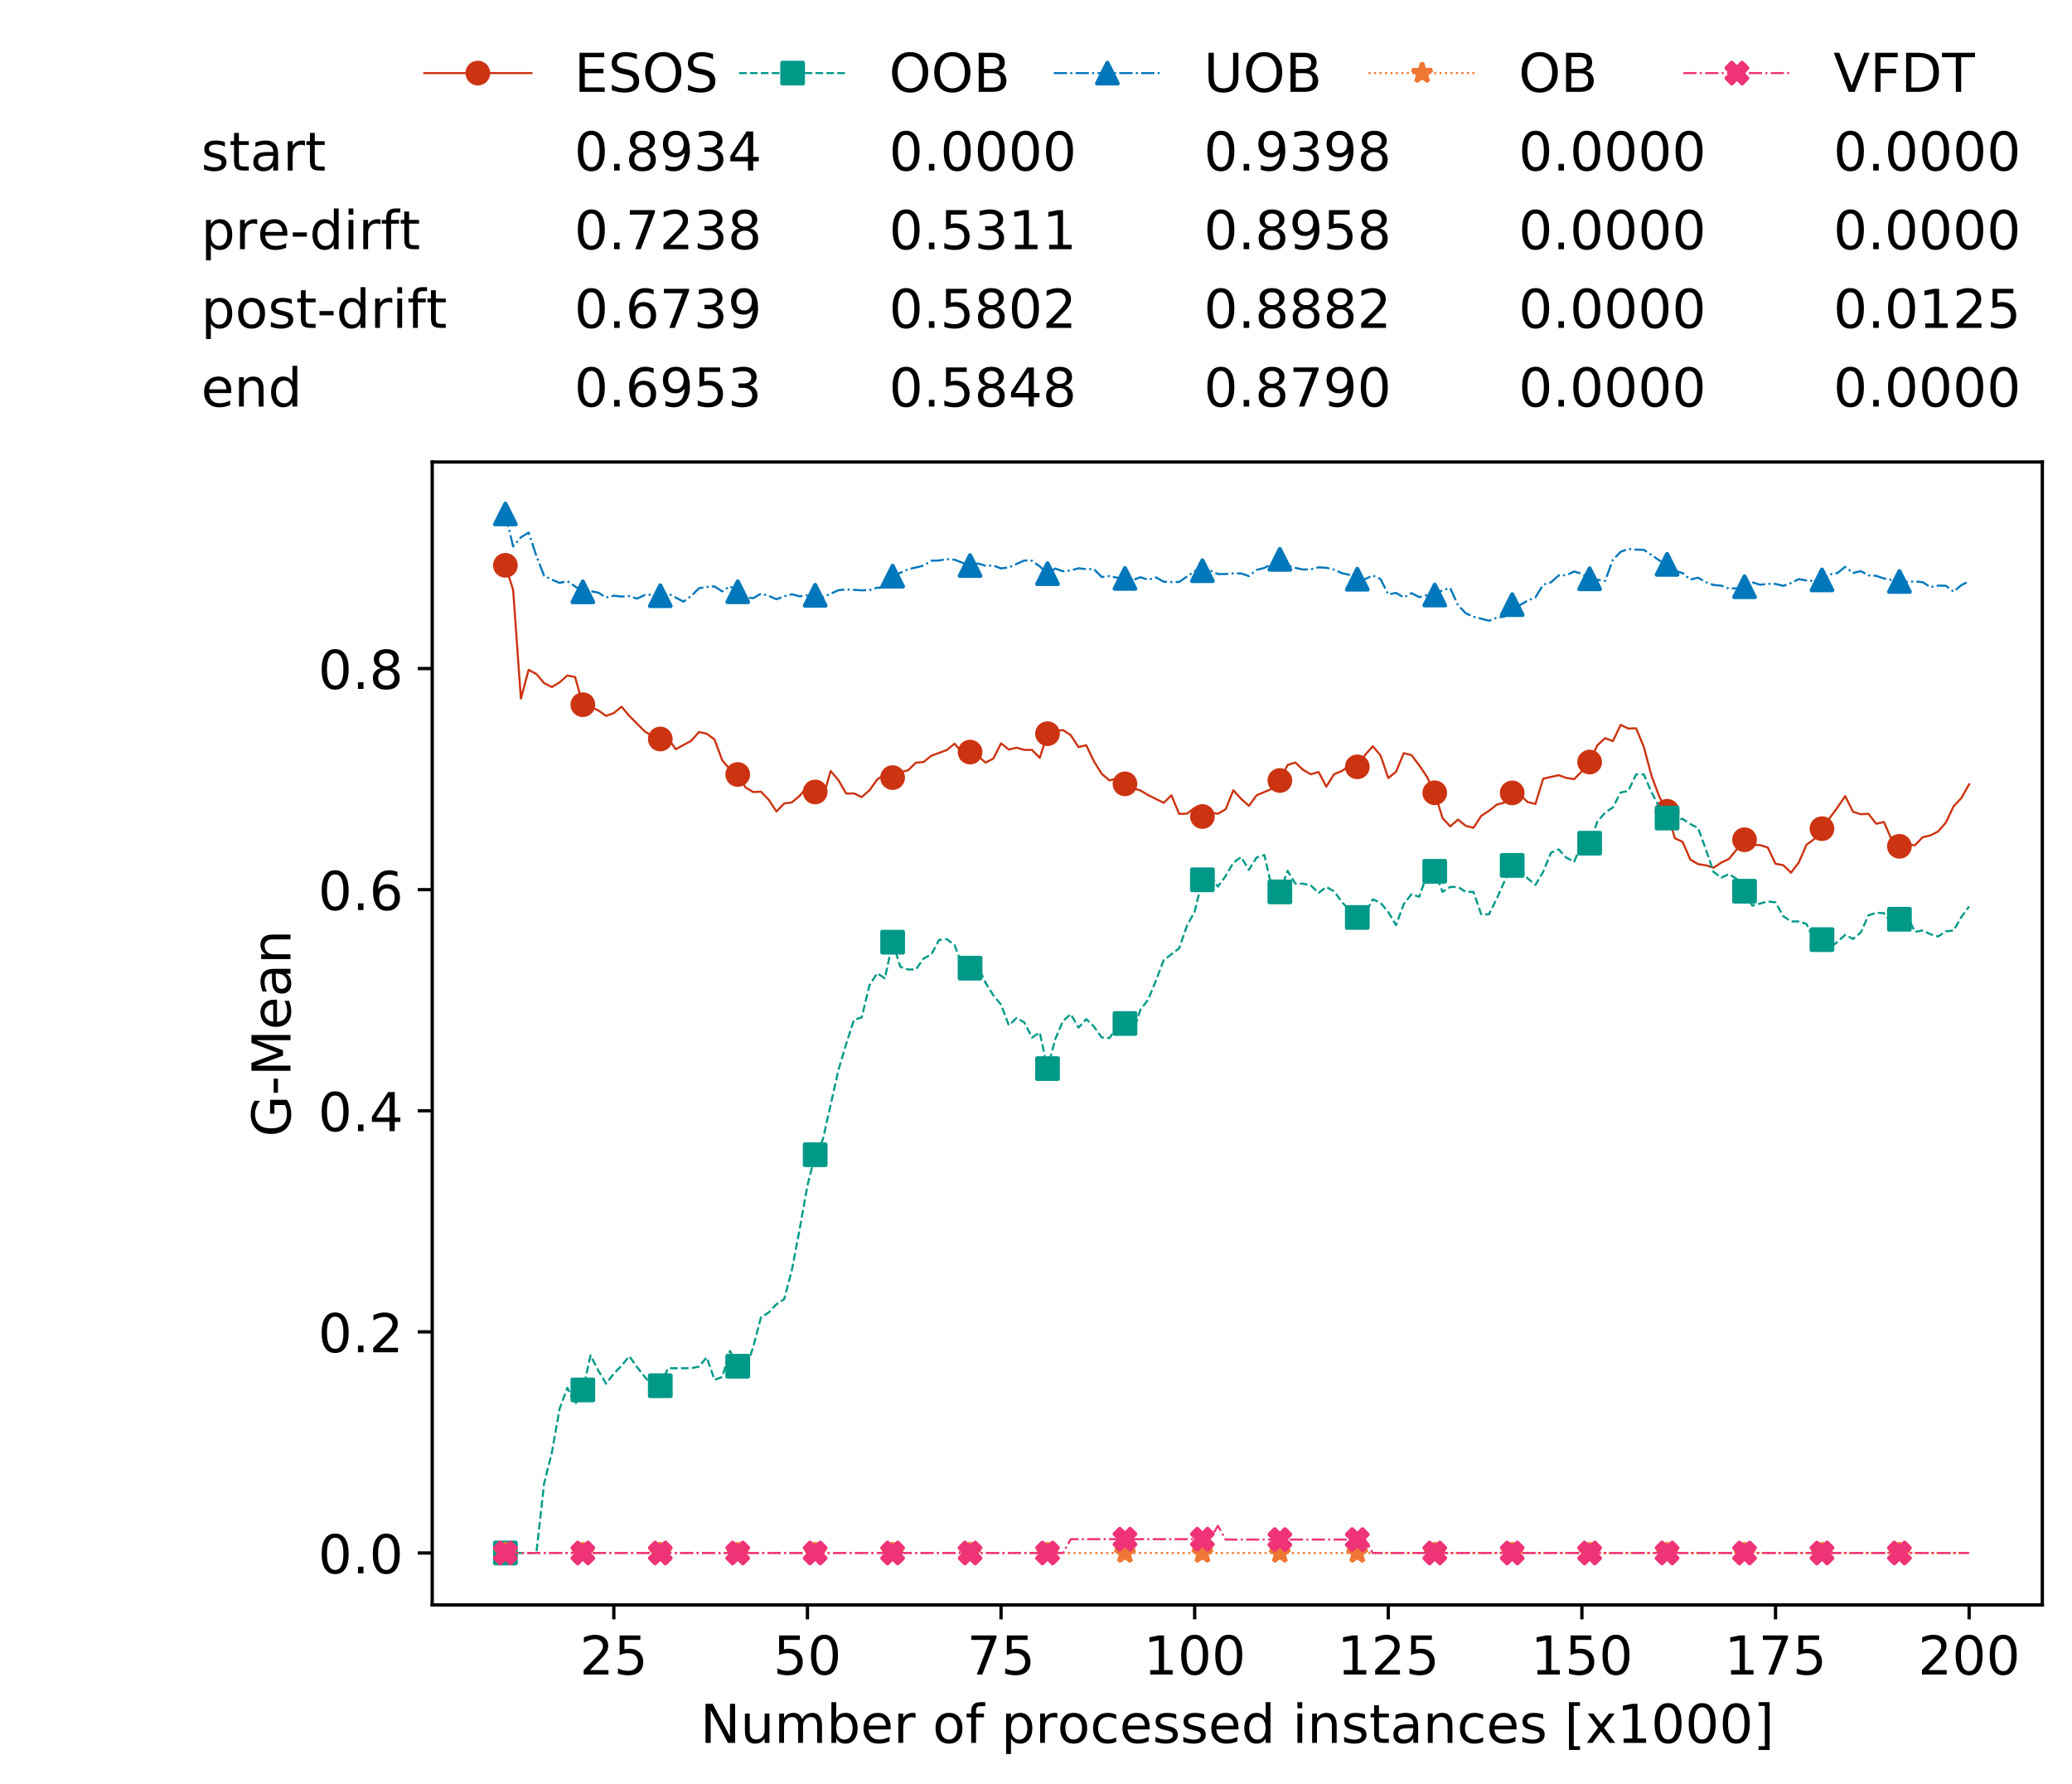 <?xml version="1.0" encoding="utf-8" standalone="no"?>
<!DOCTYPE svg PUBLIC "-//W3C//DTD SVG 1.1//EN"
  "http://www.w3.org/Graphics/SVG/1.1/DTD/svg11.dtd">
<!-- Created with matplotlib (https://matplotlib.org/) -->
<svg height="432.615pt" version="1.1" viewBox="0 0 502.65 432.615" width="502.65pt" xmlns="http://www.w3.org/2000/svg" xmlns:xlink="http://www.w3.org/1999/xlink">
 <defs>
  <style type="text/css">
*{stroke-linecap:butt;stroke-linejoin:round;white-space:pre;}
  </style>
 </defs>
 <g id="figure_1">
  <g id="patch_1">
   <path d="M 0 432.615 
L 502.65 432.615 
L 502.65 0 
L 0 0 
z
" style="fill:#ffffff;"/>
  </g>
  <g id="axes_1">
   <g id="patch_2">
    <path d="M 104.85 389.252 
L 495.45 389.252 
L 495.45 112.052 
L 104.85 112.052 
z
" style="fill:#ffffff;"/>
   </g>
   <g id="matplotlib.axis_1">
    <g id="xtick_1">
     <g id="line2d_1">
      <defs>
       <path d="M 0 0 
L 0 3.5 
" id="m8c83bb2036" style="stroke:#000000;stroke-width:0.8;"/>
      </defs>
      <g>
       <use style="stroke:#000000;stroke-width:0.8;" x="148.908" xlink:href="#m8c83bb2036" y="389.252"/>
      </g>
     </g>
     <g id="text_1">
      <!-- 25 -->
      <defs>
       <path d="M 19.188 8.297 
L 53.609 8.297 
L 53.609 0 
L 7.328 0 
L 7.328 8.297 
Q 12.938 14.109 22.625 23.891 
Q 32.328 33.688 34.812 36.531 
Q 39.547 41.844 41.422 45.531 
Q 43.312 49.219 43.312 52.781 
Q 43.312 58.594 39.234 62.25 
Q 35.156 65.922 28.609 65.922 
Q 23.969 65.922 18.812 64.312 
Q 13.672 62.703 7.812 59.422 
L 7.812 69.391 
Q 13.766 71.781 18.938 73 
Q 24.125 74.219 28.422 74.219 
Q 39.75 74.219 46.484 68.547 
Q 53.219 62.891 53.219 53.422 
Q 53.219 48.922 51.531 44.891 
Q 49.859 40.875 45.406 35.406 
Q 44.188 33.984 37.641 27.219 
Q 31.109 20.453 19.188 8.297 
z
" id="DejaVuSans-50"/>
       <path d="M 10.797 72.906 
L 49.516 72.906 
L 49.516 64.594 
L 19.828 64.594 
L 19.828 46.734 
Q 21.969 47.469 24.109 47.828 
Q 26.266 48.188 28.422 48.188 
Q 40.625 48.188 47.75 41.5 
Q 54.891 34.812 54.891 23.391 
Q 54.891 11.625 47.562 5.094 
Q 40.234 -1.422 26.906 -1.422 
Q 22.312 -1.422 17.547 -0.641 
Q 12.797 0.141 7.719 1.703 
L 7.719 11.625 
Q 12.109 9.234 16.797 8.062 
Q 21.484 6.891 26.703 6.891 
Q 35.156 6.891 40.078 11.328 
Q 45.016 15.766 45.016 23.391 
Q 45.016 31 40.078 35.438 
Q 35.156 39.891 26.703 39.891 
Q 22.75 39.891 18.812 39.016 
Q 14.891 38.141 10.797 36.281 
z
" id="DejaVuSans-53"/>
      </defs>
      <g transform="translate(140.636 406.13)scale(0.13 -0.13)">
       <use xlink:href="#DejaVuSans-50"/>
       <use x="63.623" xlink:href="#DejaVuSans-53"/>
      </g>
     </g>
    </g>
    <g id="xtick_2">
     <g id="line2d_2">
      <g>
       <use style="stroke:#000000;stroke-width:0.8;" x="195.877" xlink:href="#m8c83bb2036" y="389.252"/>
      </g>
     </g>
     <g id="text_2">
      <!-- 50 -->
      <defs>
       <path d="M 31.781 66.406 
Q 24.172 66.406 20.328 58.906 
Q 16.5 51.422 16.5 36.375 
Q 16.5 21.391 20.328 13.891 
Q 24.172 6.391 31.781 6.391 
Q 39.453 6.391 43.281 13.891 
Q 47.125 21.391 47.125 36.375 
Q 47.125 51.422 43.281 58.906 
Q 39.453 66.406 31.781 66.406 
z
M 31.781 74.219 
Q 44.047 74.219 50.516 64.516 
Q 56.984 54.828 56.984 36.375 
Q 56.984 17.969 50.516 8.266 
Q 44.047 -1.422 31.781 -1.422 
Q 19.531 -1.422 13.062 8.266 
Q 6.594 17.969 6.594 36.375 
Q 6.594 54.828 13.062 64.516 
Q 19.531 74.219 31.781 74.219 
z
" id="DejaVuSans-48"/>
      </defs>
      <g transform="translate(187.606 406.13)scale(0.13 -0.13)">
       <use xlink:href="#DejaVuSans-53"/>
       <use x="63.623" xlink:href="#DejaVuSans-48"/>
      </g>
     </g>
    </g>
    <g id="xtick_3">
     <g id="line2d_3">
      <g>
       <use style="stroke:#000000;stroke-width:0.8;" x="242.847" xlink:href="#m8c83bb2036" y="389.252"/>
      </g>
     </g>
     <g id="text_3">
      <!-- 75 -->
      <defs>
       <path d="M 8.203 72.906 
L 55.078 72.906 
L 55.078 68.703 
L 28.609 0 
L 18.312 0 
L 43.219 64.594 
L 8.203 64.594 
z
" id="DejaVuSans-55"/>
      </defs>
      <g transform="translate(234.576 406.13)scale(0.13 -0.13)">
       <use xlink:href="#DejaVuSans-55"/>
       <use x="63.623" xlink:href="#DejaVuSans-53"/>
      </g>
     </g>
    </g>
    <g id="xtick_4">
     <g id="line2d_4">
      <g>
       <use style="stroke:#000000;stroke-width:0.8;" x="289.817" xlink:href="#m8c83bb2036" y="389.252"/>
      </g>
     </g>
     <g id="text_4">
      <!-- 100 -->
      <defs>
       <path d="M 12.406 8.297 
L 28.516 8.297 
L 28.516 63.922 
L 10.984 60.406 
L 10.984 69.391 
L 28.422 72.906 
L 38.281 72.906 
L 38.281 8.297 
L 54.391 8.297 
L 54.391 0 
L 12.406 0 
z
" id="DejaVuSans-49"/>
      </defs>
      <g transform="translate(277.41 406.13)scale(0.13 -0.13)">
       <use xlink:href="#DejaVuSans-49"/>
       <use x="63.623" xlink:href="#DejaVuSans-48"/>
       <use x="127.246" xlink:href="#DejaVuSans-48"/>
      </g>
     </g>
    </g>
    <g id="xtick_5">
     <g id="line2d_5">
      <g>
       <use style="stroke:#000000;stroke-width:0.8;" x="336.786" xlink:href="#m8c83bb2036" y="389.252"/>
      </g>
     </g>
     <g id="text_5">
      <!-- 125 -->
      <g transform="translate(324.379 406.13)scale(0.13 -0.13)">
       <use xlink:href="#DejaVuSans-49"/>
       <use x="63.623" xlink:href="#DejaVuSans-50"/>
       <use x="127.246" xlink:href="#DejaVuSans-53"/>
      </g>
     </g>
    </g>
    <g id="xtick_6">
     <g id="line2d_6">
      <g>
       <use style="stroke:#000000;stroke-width:0.8;" x="383.756" xlink:href="#m8c83bb2036" y="389.252"/>
      </g>
     </g>
     <g id="text_6">
      <!-- 150 -->
      <g transform="translate(371.349 406.13)scale(0.13 -0.13)">
       <use xlink:href="#DejaVuSans-49"/>
       <use x="63.623" xlink:href="#DejaVuSans-53"/>
       <use x="127.246" xlink:href="#DejaVuSans-48"/>
      </g>
     </g>
    </g>
    <g id="xtick_7">
     <g id="line2d_7">
      <g>
       <use style="stroke:#000000;stroke-width:0.8;" x="430.726" xlink:href="#m8c83bb2036" y="389.252"/>
      </g>
     </g>
     <g id="text_7">
      <!-- 175 -->
      <g transform="translate(418.319 406.13)scale(0.13 -0.13)">
       <use xlink:href="#DejaVuSans-49"/>
       <use x="63.623" xlink:href="#DejaVuSans-55"/>
       <use x="127.246" xlink:href="#DejaVuSans-53"/>
      </g>
     </g>
    </g>
    <g id="xtick_8">
     <g id="line2d_8">
      <g>
       <use style="stroke:#000000;stroke-width:0.8;" x="477.695" xlink:href="#m8c83bb2036" y="389.252"/>
      </g>
     </g>
     <g id="text_8">
      <!-- 200 -->
      <g transform="translate(465.289 406.13)scale(0.13 -0.13)">
       <use xlink:href="#DejaVuSans-50"/>
       <use x="63.623" xlink:href="#DejaVuSans-48"/>
       <use x="127.246" xlink:href="#DejaVuSans-48"/>
      </g>
     </g>
    </g>
    <g id="text_9">
     <!-- Number of processed instances [x1000] -->
     <defs>
      <path d="M 9.812 72.906 
L 23.094 72.906 
L 55.422 11.922 
L 55.422 72.906 
L 64.984 72.906 
L 64.984 0 
L 51.703 0 
L 19.391 60.984 
L 19.391 0 
L 9.812 0 
z
" id="DejaVuSans-78"/>
      <path d="M 8.5 21.578 
L 8.5 54.688 
L 17.484 54.688 
L 17.484 21.922 
Q 17.484 14.156 20.5 10.266 
Q 23.531 6.391 29.594 6.391 
Q 36.859 6.391 41.078 11.031 
Q 45.312 15.672 45.312 23.688 
L 45.312 54.688 
L 54.297 54.688 
L 54.297 0 
L 45.312 0 
L 45.312 8.406 
Q 42.047 3.422 37.719 1 
Q 33.406 -1.422 27.688 -1.422 
Q 18.266 -1.422 13.375 4.438 
Q 8.5 10.297 8.5 21.578 
z
M 31.109 56 
z
" id="DejaVuSans-117"/>
      <path d="M 52 44.188 
Q 55.375 50.25 60.062 53.125 
Q 64.75 56 71.094 56 
Q 79.641 56 84.281 50.016 
Q 88.922 44.047 88.922 33.016 
L 88.922 0 
L 79.891 0 
L 79.891 32.719 
Q 79.891 40.578 77.094 44.375 
Q 74.312 48.188 68.609 48.188 
Q 61.625 48.188 57.562 43.547 
Q 53.516 38.922 53.516 30.906 
L 53.516 0 
L 44.484 0 
L 44.484 32.719 
Q 44.484 40.625 41.703 44.406 
Q 38.922 48.188 33.109 48.188 
Q 26.219 48.188 22.156 43.531 
Q 18.109 38.875 18.109 30.906 
L 18.109 0 
L 9.078 0 
L 9.078 54.688 
L 18.109 54.688 
L 18.109 46.188 
Q 21.188 51.219 25.484 53.609 
Q 29.781 56 35.688 56 
Q 41.656 56 45.828 52.969 
Q 50 49.953 52 44.188 
z
" id="DejaVuSans-109"/>
      <path d="M 48.688 27.297 
Q 48.688 37.203 44.609 42.844 
Q 40.531 48.484 33.406 48.484 
Q 26.266 48.484 22.188 42.844 
Q 18.109 37.203 18.109 27.297 
Q 18.109 17.391 22.188 11.75 
Q 26.266 6.109 33.406 6.109 
Q 40.531 6.109 44.609 11.75 
Q 48.688 17.391 48.688 27.297 
z
M 18.109 46.391 
Q 20.953 51.266 25.266 53.625 
Q 29.594 56 35.594 56 
Q 45.562 56 51.781 48.094 
Q 58.016 40.188 58.016 27.297 
Q 58.016 14.406 51.781 6.484 
Q 45.562 -1.422 35.594 -1.422 
Q 29.594 -1.422 25.266 0.953 
Q 20.953 3.328 18.109 8.203 
L 18.109 0 
L 9.078 0 
L 9.078 75.984 
L 18.109 75.984 
z
" id="DejaVuSans-98"/>
      <path d="M 56.203 29.594 
L 56.203 25.203 
L 14.891 25.203 
Q 15.484 15.922 20.484 11.062 
Q 25.484 6.203 34.422 6.203 
Q 39.594 6.203 44.453 7.469 
Q 49.312 8.734 54.109 11.281 
L 54.109 2.781 
Q 49.266 0.734 44.188 -0.344 
Q 39.109 -1.422 33.891 -1.422 
Q 20.797 -1.422 13.156 6.188 
Q 5.516 13.812 5.516 26.812 
Q 5.516 40.234 12.766 48.109 
Q 20.016 56 32.328 56 
Q 43.359 56 49.781 48.891 
Q 56.203 41.797 56.203 29.594 
z
M 47.219 32.234 
Q 47.125 39.594 43.094 43.984 
Q 39.062 48.391 32.422 48.391 
Q 24.906 48.391 20.391 44.141 
Q 15.875 39.891 15.188 32.172 
z
" id="DejaVuSans-101"/>
      <path d="M 41.109 46.297 
Q 39.594 47.172 37.812 47.578 
Q 36.031 48 33.891 48 
Q 26.266 48 22.188 43.047 
Q 18.109 38.094 18.109 28.812 
L 18.109 0 
L 9.078 0 
L 9.078 54.688 
L 18.109 54.688 
L 18.109 46.188 
Q 20.953 51.172 25.484 53.578 
Q 30.031 56 36.531 56 
Q 37.453 56 38.578 55.875 
Q 39.703 55.766 41.062 55.516 
z
" id="DejaVuSans-114"/>
      <path id="DejaVuSans-32"/>
      <path d="M 30.609 48.391 
Q 23.391 48.391 19.188 42.75 
Q 14.984 37.109 14.984 27.297 
Q 14.984 17.484 19.156 11.844 
Q 23.344 6.203 30.609 6.203 
Q 37.797 6.203 41.984 11.859 
Q 46.188 17.531 46.188 27.297 
Q 46.188 37.016 41.984 42.703 
Q 37.797 48.391 30.609 48.391 
z
M 30.609 56 
Q 42.328 56 49.016 48.375 
Q 55.719 40.766 55.719 27.297 
Q 55.719 13.875 49.016 6.219 
Q 42.328 -1.422 30.609 -1.422 
Q 18.844 -1.422 12.172 6.219 
Q 5.516 13.875 5.516 27.297 
Q 5.516 40.766 12.172 48.375 
Q 18.844 56 30.609 56 
z
" id="DejaVuSans-111"/>
      <path d="M 37.109 75.984 
L 37.109 68.5 
L 28.516 68.5 
Q 23.688 68.5 21.797 66.547 
Q 19.922 64.594 19.922 59.516 
L 19.922 54.688 
L 34.719 54.688 
L 34.719 47.703 
L 19.922 47.703 
L 19.922 0 
L 10.891 0 
L 10.891 47.703 
L 2.297 47.703 
L 2.297 54.688 
L 10.891 54.688 
L 10.891 58.5 
Q 10.891 67.625 15.141 71.797 
Q 19.391 75.984 28.609 75.984 
z
" id="DejaVuSans-102"/>
      <path d="M 18.109 8.203 
L 18.109 -20.797 
L 9.078 -20.797 
L 9.078 54.688 
L 18.109 54.688 
L 18.109 46.391 
Q 20.953 51.266 25.266 53.625 
Q 29.594 56 35.594 56 
Q 45.562 56 51.781 48.094 
Q 58.016 40.188 58.016 27.297 
Q 58.016 14.406 51.781 6.484 
Q 45.562 -1.422 35.594 -1.422 
Q 29.594 -1.422 25.266 0.953 
Q 20.953 3.328 18.109 8.203 
z
M 48.688 27.297 
Q 48.688 37.203 44.609 42.844 
Q 40.531 48.484 33.406 48.484 
Q 26.266 48.484 22.188 42.844 
Q 18.109 37.203 18.109 27.297 
Q 18.109 17.391 22.188 11.75 
Q 26.266 6.109 33.406 6.109 
Q 40.531 6.109 44.609 11.75 
Q 48.688 17.391 48.688 27.297 
z
" id="DejaVuSans-112"/>
      <path d="M 48.781 52.594 
L 48.781 44.188 
Q 44.969 46.297 41.141 47.344 
Q 37.312 48.391 33.406 48.391 
Q 24.656 48.391 19.812 42.844 
Q 14.984 37.312 14.984 27.297 
Q 14.984 17.281 19.812 11.734 
Q 24.656 6.203 33.406 6.203 
Q 37.312 6.203 41.141 7.25 
Q 44.969 8.297 48.781 10.406 
L 48.781 2.094 
Q 45.016 0.344 40.984 -0.531 
Q 36.969 -1.422 32.422 -1.422 
Q 20.062 -1.422 12.781 6.344 
Q 5.516 14.109 5.516 27.297 
Q 5.516 40.672 12.859 48.328 
Q 20.219 56 33.016 56 
Q 37.156 56 41.109 55.141 
Q 45.062 54.297 48.781 52.594 
z
" id="DejaVuSans-99"/>
      <path d="M 44.281 53.078 
L 44.281 44.578 
Q 40.484 46.531 36.375 47.5 
Q 32.281 48.484 27.875 48.484 
Q 21.188 48.484 17.844 46.438 
Q 14.5 44.391 14.5 40.281 
Q 14.5 37.156 16.891 35.375 
Q 19.281 33.594 26.516 31.984 
L 29.594 31.297 
Q 39.156 29.25 43.188 25.516 
Q 47.219 21.781 47.219 15.094 
Q 47.219 7.469 41.188 3.016 
Q 35.156 -1.422 24.609 -1.422 
Q 20.219 -1.422 15.453 -0.562 
Q 10.688 0.297 5.422 2 
L 5.422 11.281 
Q 10.406 8.688 15.234 7.391 
Q 20.062 6.109 24.812 6.109 
Q 31.156 6.109 34.562 8.281 
Q 37.984 10.453 37.984 14.406 
Q 37.984 18.062 35.516 20.016 
Q 33.062 21.969 24.703 23.781 
L 21.578 24.516 
Q 13.234 26.266 9.516 29.906 
Q 5.812 33.547 5.812 39.891 
Q 5.812 47.609 11.281 51.797 
Q 16.75 56 26.812 56 
Q 31.781 56 36.172 55.266 
Q 40.578 54.547 44.281 53.078 
z
" id="DejaVuSans-115"/>
      <path d="M 45.406 46.391 
L 45.406 75.984 
L 54.391 75.984 
L 54.391 0 
L 45.406 0 
L 45.406 8.203 
Q 42.578 3.328 38.25 0.953 
Q 33.938 -1.422 27.875 -1.422 
Q 17.969 -1.422 11.734 6.484 
Q 5.516 14.406 5.516 27.297 
Q 5.516 40.188 11.734 48.094 
Q 17.969 56 27.875 56 
Q 33.938 56 38.25 53.625 
Q 42.578 51.266 45.406 46.391 
z
M 14.797 27.297 
Q 14.797 17.391 18.875 11.75 
Q 22.953 6.109 30.078 6.109 
Q 37.203 6.109 41.297 11.75 
Q 45.406 17.391 45.406 27.297 
Q 45.406 37.203 41.297 42.844 
Q 37.203 48.484 30.078 48.484 
Q 22.953 48.484 18.875 42.844 
Q 14.797 37.203 14.797 27.297 
z
" id="DejaVuSans-100"/>
      <path d="M 9.422 54.688 
L 18.406 54.688 
L 18.406 0 
L 9.422 0 
z
M 9.422 75.984 
L 18.406 75.984 
L 18.406 64.594 
L 9.422 64.594 
z
" id="DejaVuSans-105"/>
      <path d="M 54.891 33.016 
L 54.891 0 
L 45.906 0 
L 45.906 32.719 
Q 45.906 40.484 42.875 44.328 
Q 39.844 48.188 33.797 48.188 
Q 26.516 48.188 22.312 43.547 
Q 18.109 38.922 18.109 30.906 
L 18.109 0 
L 9.078 0 
L 9.078 54.688 
L 18.109 54.688 
L 18.109 46.188 
Q 21.344 51.125 25.703 53.562 
Q 30.078 56 35.797 56 
Q 45.219 56 50.047 50.172 
Q 54.891 44.344 54.891 33.016 
z
" id="DejaVuSans-110"/>
      <path d="M 18.312 70.219 
L 18.312 54.688 
L 36.812 54.688 
L 36.812 47.703 
L 18.312 47.703 
L 18.312 18.016 
Q 18.312 11.328 20.141 9.422 
Q 21.969 7.516 27.594 7.516 
L 36.812 7.516 
L 36.812 0 
L 27.594 0 
Q 17.188 0 13.234 3.875 
Q 9.281 7.766 9.281 18.016 
L 9.281 47.703 
L 2.688 47.703 
L 2.688 54.688 
L 9.281 54.688 
L 9.281 70.219 
z
" id="DejaVuSans-116"/>
      <path d="M 34.281 27.484 
Q 23.391 27.484 19.188 25 
Q 14.984 22.516 14.984 16.5 
Q 14.984 11.719 18.141 8.906 
Q 21.297 6.109 26.703 6.109 
Q 34.188 6.109 38.703 11.406 
Q 43.219 16.703 43.219 25.484 
L 43.219 27.484 
z
M 52.203 31.203 
L 52.203 0 
L 43.219 0 
L 43.219 8.297 
Q 40.141 3.328 35.547 0.953 
Q 30.953 -1.422 24.312 -1.422 
Q 15.922 -1.422 10.953 3.297 
Q 6 8.016 6 15.922 
Q 6 25.141 12.172 29.828 
Q 18.359 34.516 30.609 34.516 
L 43.219 34.516 
L 43.219 35.406 
Q 43.219 41.609 39.141 45 
Q 35.062 48.391 27.688 48.391 
Q 23 48.391 18.547 47.266 
Q 14.109 46.141 10.016 43.891 
L 10.016 52.203 
Q 14.938 54.109 19.578 55.047 
Q 24.219 56 28.609 56 
Q 40.484 56 46.344 49.844 
Q 52.203 43.703 52.203 31.203 
z
" id="DejaVuSans-97"/>
      <path d="M 8.594 75.984 
L 29.297 75.984 
L 29.297 69 
L 17.578 69 
L 17.578 -6.203 
L 29.297 -6.203 
L 29.297 -13.188 
L 8.594 -13.188 
z
" id="DejaVuSans-91"/>
      <path d="M 54.891 54.688 
L 35.109 28.078 
L 55.906 0 
L 45.312 0 
L 29.391 21.484 
L 13.484 0 
L 2.875 0 
L 24.125 28.609 
L 4.688 54.688 
L 15.281 54.688 
L 29.781 35.203 
L 44.281 54.688 
z
" id="DejaVuSans-120"/>
      <path d="M 30.422 75.984 
L 30.422 -13.188 
L 9.719 -13.188 
L 9.719 -6.203 
L 21.391 -6.203 
L 21.391 69 
L 9.719 69 
L 9.719 75.984 
z
" id="DejaVuSans-93"/>
     </defs>
     <g transform="translate(169.881 422.711)scale(0.13 -0.13)">
      <use xlink:href="#DejaVuSans-78"/>
      <use x="74.805" xlink:href="#DejaVuSans-117"/>
      <use x="138.184" xlink:href="#DejaVuSans-109"/>
      <use x="235.596" xlink:href="#DejaVuSans-98"/>
      <use x="299.072" xlink:href="#DejaVuSans-101"/>
      <use x="360.596" xlink:href="#DejaVuSans-114"/>
      <use x="401.709" xlink:href="#DejaVuSans-32"/>
      <use x="433.496" xlink:href="#DejaVuSans-111"/>
      <use x="494.678" xlink:href="#DejaVuSans-102"/>
      <use x="529.883" xlink:href="#DejaVuSans-32"/>
      <use x="561.67" xlink:href="#DejaVuSans-112"/>
      <use x="625.146" xlink:href="#DejaVuSans-114"/>
      <use x="666.229" xlink:href="#DejaVuSans-111"/>
      <use x="727.41" xlink:href="#DejaVuSans-99"/>
      <use x="782.391" xlink:href="#DejaVuSans-101"/>
      <use x="843.914" xlink:href="#DejaVuSans-115"/>
      <use x="896.014" xlink:href="#DejaVuSans-115"/>
      <use x="948.113" xlink:href="#DejaVuSans-101"/>
      <use x="1009.637" xlink:href="#DejaVuSans-100"/>
      <use x="1073.113" xlink:href="#DejaVuSans-32"/>
      <use x="1104.9" xlink:href="#DejaVuSans-105"/>
      <use x="1132.684" xlink:href="#DejaVuSans-110"/>
      <use x="1196.062" xlink:href="#DejaVuSans-115"/>
      <use x="1248.162" xlink:href="#DejaVuSans-116"/>
      <use x="1287.371" xlink:href="#DejaVuSans-97"/>
      <use x="1348.65" xlink:href="#DejaVuSans-110"/>
      <use x="1412.029" xlink:href="#DejaVuSans-99"/>
      <use x="1467.01" xlink:href="#DejaVuSans-101"/>
      <use x="1528.533" xlink:href="#DejaVuSans-115"/>
      <use x="1580.633" xlink:href="#DejaVuSans-32"/>
      <use x="1612.42" xlink:href="#DejaVuSans-91"/>
      <use x="1651.434" xlink:href="#DejaVuSans-120"/>
      <use x="1710.613" xlink:href="#DejaVuSans-49"/>
      <use x="1774.236" xlink:href="#DejaVuSans-48"/>
      <use x="1837.859" xlink:href="#DejaVuSans-48"/>
      <use x="1901.482" xlink:href="#DejaVuSans-48"/>
      <use x="1965.105" xlink:href="#DejaVuSans-93"/>
     </g>
    </g>
   </g>
   <g id="matplotlib.axis_2">
    <g id="ytick_1">
     <g id="line2d_9">
      <defs>
       <path d="M 0 0 
L -3.5 0 
" id="m0115a664d5" style="stroke:#000000;stroke-width:0.8;"/>
      </defs>
      <g>
       <use style="stroke:#000000;stroke-width:0.8;" x="104.85" xlink:href="#m0115a664d5" y="376.652"/>
      </g>
     </g>
     <g id="text_10">
      <!-- 0.0 -->
      <defs>
       <path d="M 10.688 12.406 
L 21 12.406 
L 21 0 
L 10.688 0 
z
" id="DejaVuSans-46"/>
      </defs>
      <g transform="translate(77.176 381.591)scale(0.13 -0.13)">
       <use xlink:href="#DejaVuSans-48"/>
       <use x="63.623" xlink:href="#DejaVuSans-46"/>
       <use x="95.41" xlink:href="#DejaVuSans-48"/>
      </g>
     </g>
    </g>
    <g id="ytick_2">
     <g id="line2d_10">
      <g>
       <use style="stroke:#000000;stroke-width:0.8;" x="104.85" xlink:href="#m0115a664d5" y="323.026"/>
      </g>
     </g>
     <g id="text_11">
      <!-- 0.2 -->
      <g transform="translate(77.176 327.965)scale(0.13 -0.13)">
       <use xlink:href="#DejaVuSans-48"/>
       <use x="63.623" xlink:href="#DejaVuSans-46"/>
       <use x="95.41" xlink:href="#DejaVuSans-50"/>
      </g>
     </g>
    </g>
    <g id="ytick_3">
     <g id="line2d_11">
      <g>
       <use style="stroke:#000000;stroke-width:0.8;" x="104.85" xlink:href="#m0115a664d5" y="269.4"/>
      </g>
     </g>
     <g id="text_12">
      <!-- 0.4 -->
      <defs>
       <path d="M 37.797 64.312 
L 12.891 25.391 
L 37.797 25.391 
z
M 35.203 72.906 
L 47.609 72.906 
L 47.609 25.391 
L 58.016 25.391 
L 58.016 17.188 
L 47.609 17.188 
L 47.609 0 
L 37.797 0 
L 37.797 17.188 
L 4.891 17.188 
L 4.891 26.703 
z
" id="DejaVuSans-52"/>
      </defs>
      <g transform="translate(77.176 274.339)scale(0.13 -0.13)">
       <use xlink:href="#DejaVuSans-48"/>
       <use x="63.623" xlink:href="#DejaVuSans-46"/>
       <use x="95.41" xlink:href="#DejaVuSans-52"/>
      </g>
     </g>
    </g>
    <g id="ytick_4">
     <g id="line2d_12">
      <g>
       <use style="stroke:#000000;stroke-width:0.8;" x="104.85" xlink:href="#m0115a664d5" y="215.773"/>
      </g>
     </g>
     <g id="text_13">
      <!-- 0.6 -->
      <defs>
       <path d="M 33.016 40.375 
Q 26.375 40.375 22.484 35.828 
Q 18.609 31.297 18.609 23.391 
Q 18.609 15.531 22.484 10.953 
Q 26.375 6.391 33.016 6.391 
Q 39.656 6.391 43.531 10.953 
Q 47.406 15.531 47.406 23.391 
Q 47.406 31.297 43.531 35.828 
Q 39.656 40.375 33.016 40.375 
z
M 52.594 71.297 
L 52.594 62.312 
Q 48.875 64.062 45.094 64.984 
Q 41.312 65.922 37.594 65.922 
Q 27.828 65.922 22.672 59.328 
Q 17.531 52.734 16.797 39.406 
Q 19.672 43.656 24.016 45.922 
Q 28.375 48.188 33.594 48.188 
Q 44.578 48.188 50.953 41.516 
Q 57.328 34.859 57.328 23.391 
Q 57.328 12.156 50.688 5.359 
Q 44.047 -1.422 33.016 -1.422 
Q 20.359 -1.422 13.672 8.266 
Q 6.984 17.969 6.984 36.375 
Q 6.984 53.656 15.188 63.938 
Q 23.391 74.219 37.203 74.219 
Q 40.922 74.219 44.703 73.484 
Q 48.484 72.75 52.594 71.297 
z
" id="DejaVuSans-54"/>
      </defs>
      <g transform="translate(77.176 220.712)scale(0.13 -0.13)">
       <use xlink:href="#DejaVuSans-48"/>
       <use x="63.623" xlink:href="#DejaVuSans-46"/>
       <use x="95.41" xlink:href="#DejaVuSans-54"/>
      </g>
     </g>
    </g>
    <g id="ytick_5">
     <g id="line2d_13">
      <g>
       <use style="stroke:#000000;stroke-width:0.8;" x="104.85" xlink:href="#m0115a664d5" y="162.147"/>
      </g>
     </g>
     <g id="text_14">
      <!-- 0.8 -->
      <defs>
       <path d="M 31.781 34.625 
Q 24.75 34.625 20.719 30.859 
Q 16.703 27.094 16.703 20.516 
Q 16.703 13.922 20.719 10.156 
Q 24.75 6.391 31.781 6.391 
Q 38.812 6.391 42.859 10.172 
Q 46.922 13.969 46.922 20.516 
Q 46.922 27.094 42.891 30.859 
Q 38.875 34.625 31.781 34.625 
z
M 21.922 38.812 
Q 15.578 40.375 12.031 44.719 
Q 8.5 49.078 8.5 55.328 
Q 8.5 64.062 14.719 69.141 
Q 20.953 74.219 31.781 74.219 
Q 42.672 74.219 48.875 69.141 
Q 55.078 64.062 55.078 55.328 
Q 55.078 49.078 51.531 44.719 
Q 48 40.375 41.703 38.812 
Q 48.828 37.156 52.797 32.312 
Q 56.781 27.484 56.781 20.516 
Q 56.781 9.906 50.312 4.234 
Q 43.844 -1.422 31.781 -1.422 
Q 19.734 -1.422 13.25 4.234 
Q 6.781 9.906 6.781 20.516 
Q 6.781 27.484 10.781 32.312 
Q 14.797 37.156 21.922 38.812 
z
M 18.312 54.391 
Q 18.312 48.734 21.844 45.562 
Q 25.391 42.391 31.781 42.391 
Q 38.141 42.391 41.719 45.562 
Q 45.312 48.734 45.312 54.391 
Q 45.312 60.062 41.719 63.234 
Q 38.141 66.406 31.781 66.406 
Q 25.391 66.406 21.844 63.234 
Q 18.312 60.062 18.312 54.391 
z
" id="DejaVuSans-56"/>
      </defs>
      <g transform="translate(77.176 167.086)scale(0.13 -0.13)">
       <use xlink:href="#DejaVuSans-48"/>
       <use x="63.623" xlink:href="#DejaVuSans-46"/>
       <use x="95.41" xlink:href="#DejaVuSans-56"/>
      </g>
     </g>
    </g>
    <g id="text_15">
     <!-- G-Mean -->
     <defs>
      <path d="M 59.516 10.406 
L 59.516 29.984 
L 43.406 29.984 
L 43.406 38.094 
L 69.281 38.094 
L 69.281 6.781 
Q 63.578 2.734 56.688 0.656 
Q 49.812 -1.422 42 -1.422 
Q 24.906 -1.422 15.25 8.562 
Q 5.609 18.562 5.609 36.375 
Q 5.609 54.25 15.25 64.234 
Q 24.906 74.219 42 74.219 
Q 49.125 74.219 55.547 72.453 
Q 61.969 70.703 67.391 67.281 
L 67.391 56.781 
Q 61.922 61.422 55.766 63.766 
Q 49.609 66.109 42.828 66.109 
Q 29.438 66.109 22.719 58.641 
Q 16.016 51.172 16.016 36.375 
Q 16.016 21.625 22.719 14.156 
Q 29.438 6.688 42.828 6.688 
Q 48.047 6.688 52.141 7.594 
Q 56.25 8.5 59.516 10.406 
z
" id="DejaVuSans-71"/>
      <path d="M 4.891 31.391 
L 31.203 31.391 
L 31.203 23.391 
L 4.891 23.391 
z
" id="DejaVuSans-45"/>
      <path d="M 9.812 72.906 
L 24.516 72.906 
L 43.109 23.297 
L 61.812 72.906 
L 76.516 72.906 
L 76.516 0 
L 66.891 0 
L 66.891 64.016 
L 48.094 14.016 
L 38.188 14.016 
L 19.391 64.016 
L 19.391 0 
L 9.812 0 
z
" id="DejaVuSans-77"/>
     </defs>
     <g transform="translate(70.472 275.744)rotate(-90)scale(0.13 -0.13)">
      <use xlink:href="#DejaVuSans-71"/>
      <use x="77.49" xlink:href="#DejaVuSans-45"/>
      <use x="113.574" xlink:href="#DejaVuSans-77"/>
      <use x="199.854" xlink:href="#DejaVuSans-101"/>
      <use x="261.377" xlink:href="#DejaVuSans-97"/>
      <use x="322.656" xlink:href="#DejaVuSans-110"/>
     </g>
    </g>
   </g>
   <g id="line2d_14"/>
   <g id="line2d_15"/>
   <g id="line2d_16"/>
   <g id="line2d_17"/>
   <g id="line2d_18"/>
   <g id="line2d_19">
    <path clip-path="url(#p6bfbb0b312)" d="M 122.605 137.11 
L 124.483 143.082 
L 126.362 169.439 
L 128.241 162.456 
L 130.12 163.481 
L 131.998 165.673 
L 133.877 166.628 
L 135.756 165.488 
L 137.635 163.836 
L 139.514 164.196 
L 141.392 170.911 
L 143.271 171.445 
L 145.15 172.304 
L 147.029 173.628 
L 148.908 172.949 
L 150.786 171.406 
L 152.665 173.625 
L 156.423 177.409 
L 158.302 178.53 
L 160.18 179.229 
L 162.059 179.018 
L 163.938 181.714 
L 167.695 179.667 
L 169.574 177.535 
L 171.453 177.959 
L 173.332 179.349 
L 175.211 184.409 
L 177.089 186.606 
L 178.968 187.84 
L 180.847 190.971 
L 182.726 192.104 
L 184.605 192.006 
L 186.483 193.966 
L 188.362 196.811 
L 190.241 194.87 
L 192.12 194.6 
L 193.998 193.01 
L 195.877 190.781 
L 199.635 193.472 
L 201.514 187.002 
L 203.392 189.202 
L 205.271 192.462 
L 207.15 192.423 
L 209.029 193.316 
L 210.908 191.698 
L 212.786 189.081 
L 214.665 187.722 
L 216.544 188.594 
L 218.423 187.281 
L 220.302 186.814 
L 222.18 184.987 
L 224.059 184.809 
L 225.938 183.288 
L 229.695 181.909 
L 231.574 180.368 
L 233.453 182.574 
L 235.332 182.406 
L 237.211 183.313 
L 239.089 184.962 
L 240.968 183.985 
L 242.847 180.295 
L 244.726 181.789 
L 246.605 181.347 
L 248.483 181.864 
L 250.362 181.892 
L 252.241 183.796 
L 254.12 177.942 
L 255.998 177.309 
L 257.877 177.059 
L 259.756 178.301 
L 261.635 181.191 
L 263.514 180.754 
L 265.392 184.666 
L 267.271 187.682 
L 269.15 189.279 
L 271.029 188.759 
L 272.908 190.111 
L 274.786 191.176 
L 276.665 191.716 
L 278.544 192.841 
L 282.302 194.707 
L 284.18 192.882 
L 286.059 197.401 
L 287.938 197.346 
L 289.817 195.951 
L 291.695 198.033 
L 293.574 197.09 
L 295.453 197.36 
L 297.332 196.271 
L 299.211 191.663 
L 301.089 193.748 
L 302.968 195.449 
L 304.847 192.881 
L 308.605 191.292 
L 310.483 189.3 
L 312.362 185.537 
L 314.241 184.944 
L 316.12 186.702 
L 317.998 187.788 
L 319.877 187.226 
L 321.756 190.792 
L 323.635 187.77 
L 325.514 187.003 
L 327.392 185.686 
L 329.271 185.99 
L 331.15 183.112 
L 333.029 180.987 
L 334.908 183.217 
L 336.786 188.702 
L 338.665 187.171 
L 340.544 182.674 
L 342.423 183.146 
L 344.302 185.635 
L 346.18 188.412 
L 348.059 192.28 
L 349.938 198.382 
L 351.817 200.431 
L 353.695 198.774 
L 355.574 200.295 
L 357.453 200.769 
L 359.332 197.881 
L 361.211 196.654 
L 363.089 195.155 
L 364.968 194.648 
L 366.847 192.306 
L 368.726 192.775 
L 370.605 194.533 
L 372.483 194.99 
L 374.362 188.858 
L 378.12 188.009 
L 379.998 188.676 
L 381.877 188.966 
L 383.756 187.065 
L 385.635 184.826 
L 387.514 180.75 
L 389.392 179.026 
L 391.271 179.749 
L 393.15 175.82 
L 395.029 176.691 
L 396.908 176.643 
L 398.786 181.189 
L 400.665 188.22 
L 402.544 193.257 
L 404.423 196.761 
L 406.302 203.295 
L 408.18 204.172 
L 410.059 208.467 
L 411.938 209.576 
L 413.817 209.867 
L 415.695 210.458 
L 417.574 209.206 
L 419.453 208.306 
L 423.211 203.662 
L 425.089 204.881 
L 426.968 204.973 
L 428.847 205.554 
L 430.726 209.502 
L 432.605 209.827 
L 434.483 211.654 
L 436.362 209.207 
L 438.241 204.885 
L 440.12 203.514 
L 445.756 195.839 
L 447.635 193.083 
L 449.514 196.873 
L 451.392 197.479 
L 453.271 197.384 
L 455.15 199.786 
L 457.029 199.371 
L 458.908 203.669 
L 460.786 205.261 
L 462.665 204.797 
L 464.544 205.007 
L 466.423 203.045 
L 468.302 202.621 
L 470.18 201.657 
L 472.059 199.492 
L 473.938 195.538 
L 475.817 193.539 
L 477.695 190.227 
L 477.695 190.227 
" style="fill:none;stroke:#cc3311;stroke-linecap:square;stroke-width:0.5;"/>
    <defs>
     <path d="M 0 2.5 
C 0.663 2.5 1.299 2.237 1.768 1.768 
C 2.237 1.299 2.5 0.663 2.5 0 
C 2.5 -0.663 2.237 -1.299 1.768 -1.768 
C 1.299 -2.237 0.663 -2.5 0 -2.5 
C -0.663 -2.5 -1.299 -2.237 -1.768 -1.768 
C -2.237 -1.299 -2.5 -0.663 -2.5 0 
C -2.5 0.663 -2.237 1.299 -1.768 1.768 
C -1.299 2.237 -0.663 2.5 0 2.5 
z
" id="m59807b576a" style="stroke:#cc3311;"/>
    </defs>
    <g clip-path="url(#p6bfbb0b312)">
     <use style="fill:#cc3311;stroke:#cc3311;" x="122.605" xlink:href="#m59807b576a" y="137.11"/>
     <use style="fill:#cc3311;stroke:#cc3311;" x="141.392" xlink:href="#m59807b576a" y="170.911"/>
     <use style="fill:#cc3311;stroke:#cc3311;" x="160.18" xlink:href="#m59807b576a" y="179.229"/>
     <use style="fill:#cc3311;stroke:#cc3311;" x="178.968" xlink:href="#m59807b576a" y="187.84"/>
     <use style="fill:#cc3311;stroke:#cc3311;" x="197.756" xlink:href="#m59807b576a" y="192.076"/>
     <use style="fill:#cc3311;stroke:#cc3311;" x="216.544" xlink:href="#m59807b576a" y="188.594"/>
     <use style="fill:#cc3311;stroke:#cc3311;" x="235.332" xlink:href="#m59807b576a" y="182.406"/>
     <use style="fill:#cc3311;stroke:#cc3311;" x="254.12" xlink:href="#m59807b576a" y="177.942"/>
     <use style="fill:#cc3311;stroke:#cc3311;" x="272.908" xlink:href="#m59807b576a" y="190.111"/>
     <use style="fill:#cc3311;stroke:#cc3311;" x="291.695" xlink:href="#m59807b576a" y="198.033"/>
     <use style="fill:#cc3311;stroke:#cc3311;" x="310.483" xlink:href="#m59807b576a" y="189.3"/>
     <use style="fill:#cc3311;stroke:#cc3311;" x="329.271" xlink:href="#m59807b576a" y="185.99"/>
     <use style="fill:#cc3311;stroke:#cc3311;" x="348.059" xlink:href="#m59807b576a" y="192.28"/>
     <use style="fill:#cc3311;stroke:#cc3311;" x="366.847" xlink:href="#m59807b576a" y="192.306"/>
     <use style="fill:#cc3311;stroke:#cc3311;" x="385.635" xlink:href="#m59807b576a" y="184.826"/>
     <use style="fill:#cc3311;stroke:#cc3311;" x="404.423" xlink:href="#m59807b576a" y="196.761"/>
     <use style="fill:#cc3311;stroke:#cc3311;" x="423.211" xlink:href="#m59807b576a" y="203.662"/>
     <use style="fill:#cc3311;stroke:#cc3311;" x="441.998" xlink:href="#m59807b576a" y="200.982"/>
     <use style="fill:#cc3311;stroke:#cc3311;" x="460.786" xlink:href="#m59807b576a" y="205.261"/>
    </g>
   </g>
   <g id="line2d_20"/>
   <g id="line2d_21"/>
   <g id="line2d_22"/>
   <g id="line2d_23"/>
   <g id="line2d_24">
    <path clip-path="url(#p6bfbb0b312)" d="M 122.605 376.652 
L 130.12 376.652 
L 131.998 359.77 
L 133.877 352.296 
L 135.756 341.665 
L 137.635 336.578 
L 139.514 340.586 
L 141.392 337.107 
L 143.271 328.74 
L 145.15 332.425 
L 147.029 335.584 
L 148.908 333.167 
L 150.786 331.24 
L 152.665 328.923 
L 154.544 331.575 
L 156.423 333.947 
L 158.302 336.082 
L 160.18 336.082 
L 162.059 331.843 
L 167.695 331.843 
L 169.574 331.44 
L 171.453 329.186 
L 173.332 334.656 
L 175.211 333.957 
L 177.089 327.647 
L 178.968 331.363 
L 180.847 332.377 
L 182.726 326.67 
L 184.605 319.507 
L 186.483 318.316 
L 188.362 316.319 
L 190.241 315.094 
L 192.12 307.949 
L 193.998 298.053 
L 195.877 287.536 
L 197.756 280.061 
L 199.635 276.3 
L 203.392 259.532 
L 205.271 253.219 
L 207.15 247.362 
L 209.029 246.759 
L 210.908 239.026 
L 212.786 236.035 
L 214.665 237.283 
L 216.544 228.511 
L 218.423 234.495 
L 220.302 235.14 
L 222.18 235.137 
L 224.059 232.461 
L 225.938 231.478 
L 227.817 227.964 
L 229.695 227.776 
L 231.574 229.206 
L 233.453 234.253 
L 235.332 234.809 
L 237.211 234.334 
L 239.089 238.346 
L 240.968 241.381 
L 242.847 243.659 
L 244.726 248.673 
L 246.605 246.926 
L 248.483 247.958 
L 250.362 251.647 
L 252.241 250.402 
L 254.12 259.174 
L 255.998 252.019 
L 257.877 247.63 
L 259.756 245.955 
L 261.635 249.235 
L 263.514 247.168 
L 265.392 249.003 
L 267.271 251.612 
L 269.15 251.768 
L 271.029 249.028 
L 272.908 248.235 
L 274.786 250.523 
L 276.665 244.881 
L 278.544 242.423 
L 280.423 237.836 
L 282.302 232.867 
L 286.059 229.978 
L 287.938 224.548 
L 289.817 221.094 
L 291.695 213.374 
L 293.574 212.084 
L 295.453 215.045 
L 297.332 212.476 
L 299.211 209.208 
L 301.089 207.858 
L 302.968 210.968 
L 304.847 207.967 
L 306.726 207.384 
L 308.605 215.594 
L 310.483 216.32 
L 312.362 211.211 
L 314.241 214.327 
L 316.12 214.323 
L 317.998 214.761 
L 319.877 216.57 
L 321.756 215.114 
L 323.635 216.167 
L 325.514 218.736 
L 327.392 220.772 
L 329.271 222.515 
L 331.15 221.528 
L 333.029 218.121 
L 334.908 218.959 
L 336.786 221.215 
L 338.665 224.367 
L 340.544 219.266 
L 342.423 216.881 
L 344.302 217.506 
L 346.18 212.049 
L 348.059 211.328 
L 349.938 216.32 
L 351.817 215.114 
L 353.695 215.114 
L 355.574 216.312 
L 357.453 216.317 
L 359.332 221.759 
L 361.211 221.752 
L 363.089 217.981 
L 364.968 213.739 
L 366.847 209.893 
L 368.726 210.863 
L 370.605 213.047 
L 372.483 214.626 
L 374.362 211.45 
L 376.241 206.82 
L 378.12 205.998 
L 379.998 208.042 
L 381.877 208.993 
L 383.756 204.508 
L 385.635 204.508 
L 387.514 199.248 
L 389.392 197.099 
L 391.271 195.822 
L 393.15 192.221 
L 395.029 191.815 
L 396.908 187.824 
L 398.786 187.832 
L 400.665 192.204 
L 402.544 195.731 
L 404.423 198.405 
L 406.302 198.939 
L 408.18 198.592 
L 410.059 199.868 
L 411.938 200.804 
L 413.817 205.976 
L 415.695 211.476 
L 417.574 212.85 
L 419.453 211.986 
L 421.332 213.178 
L 423.211 216.157 
L 425.089 219.648 
L 428.847 218.626 
L 430.726 218.851 
L 432.605 222.207 
L 434.483 223.474 
L 436.362 223.484 
L 438.241 224.086 
L 440.12 228.078 
L 441.998 227.894 
L 443.877 229.848 
L 445.756 228.456 
L 447.635 226.722 
L 449.514 227.734 
L 451.392 226.18 
L 453.271 222.001 
L 455.15 221.366 
L 457.029 221.47 
L 458.908 223.926 
L 460.786 222.949 
L 462.665 222.097 
L 464.544 226.013 
L 466.423 225.666 
L 468.302 226.583 
L 470.18 227.127 
L 472.059 225.865 
L 473.938 225.685 
L 475.817 222.387 
L 477.695 219.837 
L 477.695 219.837 
" style="fill:none;stroke:#009988;stroke-dasharray:1.85,0.8;stroke-dashoffset:0;stroke-width:0.5;"/>
    <defs>
     <path d="M -2.5 2.5 
L 2.5 2.5 
L 2.5 -2.5 
L -2.5 -2.5 
z
" id="mf456f3752d" style="stroke:#009988;stroke-linejoin:miter;"/>
    </defs>
    <g clip-path="url(#p6bfbb0b312)">
     <use style="fill:#009988;stroke:#009988;stroke-linejoin:miter;" x="122.605" xlink:href="#mf456f3752d" y="376.652"/>
     <use style="fill:#009988;stroke:#009988;stroke-linejoin:miter;" x="141.392" xlink:href="#mf456f3752d" y="337.107"/>
     <use style="fill:#009988;stroke:#009988;stroke-linejoin:miter;" x="160.18" xlink:href="#mf456f3752d" y="336.082"/>
     <use style="fill:#009988;stroke:#009988;stroke-linejoin:miter;" x="178.968" xlink:href="#mf456f3752d" y="331.363"/>
     <use style="fill:#009988;stroke:#009988;stroke-linejoin:miter;" x="197.756" xlink:href="#mf456f3752d" y="280.061"/>
     <use style="fill:#009988;stroke:#009988;stroke-linejoin:miter;" x="216.544" xlink:href="#mf456f3752d" y="228.511"/>
     <use style="fill:#009988;stroke:#009988;stroke-linejoin:miter;" x="235.332" xlink:href="#mf456f3752d" y="234.809"/>
     <use style="fill:#009988;stroke:#009988;stroke-linejoin:miter;" x="254.12" xlink:href="#mf456f3752d" y="259.174"/>
     <use style="fill:#009988;stroke:#009988;stroke-linejoin:miter;" x="272.908" xlink:href="#mf456f3752d" y="248.235"/>
     <use style="fill:#009988;stroke:#009988;stroke-linejoin:miter;" x="291.695" xlink:href="#mf456f3752d" y="213.374"/>
     <use style="fill:#009988;stroke:#009988;stroke-linejoin:miter;" x="310.483" xlink:href="#mf456f3752d" y="216.32"/>
     <use style="fill:#009988;stroke:#009988;stroke-linejoin:miter;" x="329.271" xlink:href="#mf456f3752d" y="222.515"/>
     <use style="fill:#009988;stroke:#009988;stroke-linejoin:miter;" x="348.059" xlink:href="#mf456f3752d" y="211.328"/>
     <use style="fill:#009988;stroke:#009988;stroke-linejoin:miter;" x="366.847" xlink:href="#mf456f3752d" y="209.893"/>
     <use style="fill:#009988;stroke:#009988;stroke-linejoin:miter;" x="385.635" xlink:href="#mf456f3752d" y="204.508"/>
     <use style="fill:#009988;stroke:#009988;stroke-linejoin:miter;" x="404.423" xlink:href="#mf456f3752d" y="198.405"/>
     <use style="fill:#009988;stroke:#009988;stroke-linejoin:miter;" x="423.211" xlink:href="#mf456f3752d" y="216.157"/>
     <use style="fill:#009988;stroke:#009988;stroke-linejoin:miter;" x="441.998" xlink:href="#mf456f3752d" y="227.894"/>
     <use style="fill:#009988;stroke:#009988;stroke-linejoin:miter;" x="460.786" xlink:href="#mf456f3752d" y="222.949"/>
    </g>
   </g>
   <g id="line2d_25"/>
   <g id="line2d_26"/>
   <g id="line2d_27"/>
   <g id="line2d_28"/>
   <g id="line2d_29">
    <path clip-path="url(#p6bfbb0b312)" d="M 122.605 124.652 
L 124.483 132.537 
L 126.362 130.322 
L 128.241 129.161 
L 130.12 134.818 
L 131.998 139.65 
L 133.877 140.577 
L 135.756 141.375 
L 137.635 140.936 
L 141.392 143.541 
L 143.271 143.356 
L 145.15 143.746 
L 147.029 144.93 
L 148.908 144.467 
L 150.786 144.698 
L 152.665 144.576 
L 154.544 145.188 
L 156.423 144.314 
L 158.302 144.209 
L 160.18 144.488 
L 162.059 143.943 
L 165.817 145.921 
L 167.695 144.528 
L 169.574 142.671 
L 171.453 142.347 
L 173.332 142.22 
L 175.211 143.44 
L 177.089 142.18 
L 180.847 144.867 
L 182.726 145.082 
L 184.605 143.989 
L 186.483 144.514 
L 188.362 145.339 
L 190.241 144.606 
L 192.12 144.128 
L 193.998 144.633 
L 195.877 144.381 
L 197.756 144.382 
L 199.635 144.843 
L 203.392 143.148 
L 205.271 142.946 
L 209.029 143.174 
L 210.908 143.12 
L 212.786 142.537 
L 214.665 142.477 
L 216.544 139.733 
L 220.302 138.076 
L 224.059 137.193 
L 225.938 136.001 
L 227.817 135.934 
L 229.695 135.611 
L 231.574 135.753 
L 235.332 137.169 
L 237.211 136.657 
L 239.089 137.199 
L 240.968 137.169 
L 242.847 137.866 
L 244.726 137.622 
L 248.483 135.937 
L 250.362 136.006 
L 252.241 137.367 
L 254.12 139.131 
L 255.998 137.896 
L 257.877 138.544 
L 259.756 138.362 
L 261.635 137.818 
L 263.514 138.038 
L 265.392 138.033 
L 267.271 139.95 
L 269.15 139.719 
L 271.029 140.129 
L 272.908 140.285 
L 274.786 140.691 
L 276.665 139.992 
L 278.544 140.63 
L 280.423 140.031 
L 282.302 141.085 
L 284.18 141.173 
L 286.059 141.148 
L 289.817 138.506 
L 293.574 138.356 
L 295.453 139.231 
L 297.332 139.211 
L 299.211 139.081 
L 301.089 139.067 
L 302.968 139.722 
L 304.847 138.221 
L 306.726 137.75 
L 310.483 135.662 
L 312.362 137.181 
L 314.241 137.728 
L 316.12 138.126 
L 317.998 138.086 
L 319.877 137.598 
L 321.756 137.709 
L 323.635 138.161 
L 325.514 138.997 
L 327.392 139.434 
L 329.271 140.483 
L 331.15 140.449 
L 333.029 139.584 
L 334.908 140.439 
L 336.786 144.164 
L 338.665 143.801 
L 340.544 144.899 
L 342.423 143.854 
L 344.302 144.829 
L 346.18 144.314 
L 348.059 144.315 
L 349.938 143.106 
L 351.817 142.626 
L 353.695 146.78 
L 355.574 148.734 
L 357.453 149.594 
L 361.211 150.547 
L 363.089 149.82 
L 364.968 149.539 
L 366.847 146.638 
L 368.726 146.776 
L 370.605 145.648 
L 372.483 144.895 
L 374.362 141.81 
L 376.241 141.246 
L 378.12 139.568 
L 379.998 139.499 
L 381.877 138.605 
L 383.756 139.169 
L 385.635 140.377 
L 389.392 140.874 
L 391.271 135.761 
L 393.15 133.836 
L 395.029 133.115 
L 396.908 133.31 
L 398.786 133.344 
L 402.544 135.918 
L 404.423 136.885 
L 406.302 138.427 
L 408.18 138.987 
L 410.059 140.578 
L 411.938 140.108 
L 413.817 141.182 
L 415.695 141.88 
L 417.574 142.037 
L 419.453 142.78 
L 421.332 142.669 
L 423.211 142.304 
L 425.089 141.218 
L 426.968 141.823 
L 428.847 141.609 
L 430.726 141.621 
L 432.605 142.091 
L 434.483 141.414 
L 436.362 140.451 
L 438.241 140.788 
L 440.12 140.897 
L 441.998 140.655 
L 443.877 139.318 
L 445.756 138.981 
L 447.635 137.463 
L 449.514 138.967 
L 451.392 138.516 
L 453.271 139.537 
L 455.15 139.665 
L 457.029 140.306 
L 460.786 141.024 
L 462.665 141.124 
L 464.544 141.008 
L 466.423 141.195 
L 468.302 142.4 
L 470.18 142.03 
L 472.059 142.067 
L 473.938 143.51 
L 475.817 141.897 
L 477.695 140.975 
L 477.695 140.975 
" style="fill:none;stroke:#0077bb;stroke-dasharray:3.2,0.8,0.5,0.8;stroke-dashoffset:0;stroke-width:0.5;"/>
    <defs>
     <path d="M 0 -2.5 
L -2.5 2.5 
L 2.5 2.5 
z
" id="m2d3f9b1f23" style="stroke:#0077bb;stroke-linejoin:miter;"/>
    </defs>
    <g clip-path="url(#p6bfbb0b312)">
     <use style="fill:#0077bb;stroke:#0077bb;stroke-linejoin:miter;" x="122.605" xlink:href="#m2d3f9b1f23" y="124.652"/>
     <use style="fill:#0077bb;stroke:#0077bb;stroke-linejoin:miter;" x="141.392" xlink:href="#m2d3f9b1f23" y="143.541"/>
     <use style="fill:#0077bb;stroke:#0077bb;stroke-linejoin:miter;" x="160.18" xlink:href="#m2d3f9b1f23" y="144.488"/>
     <use style="fill:#0077bb;stroke:#0077bb;stroke-linejoin:miter;" x="178.968" xlink:href="#m2d3f9b1f23" y="143.518"/>
     <use style="fill:#0077bb;stroke:#0077bb;stroke-linejoin:miter;" x="197.756" xlink:href="#m2d3f9b1f23" y="144.382"/>
     <use style="fill:#0077bb;stroke:#0077bb;stroke-linejoin:miter;" x="216.544" xlink:href="#m2d3f9b1f23" y="139.733"/>
     <use style="fill:#0077bb;stroke:#0077bb;stroke-linejoin:miter;" x="235.332" xlink:href="#m2d3f9b1f23" y="137.169"/>
     <use style="fill:#0077bb;stroke:#0077bb;stroke-linejoin:miter;" x="254.12" xlink:href="#m2d3f9b1f23" y="139.131"/>
     <use style="fill:#0077bb;stroke:#0077bb;stroke-linejoin:miter;" x="272.908" xlink:href="#m2d3f9b1f23" y="140.285"/>
     <use style="fill:#0077bb;stroke:#0077bb;stroke-linejoin:miter;" x="291.695" xlink:href="#m2d3f9b1f23" y="138.418"/>
     <use style="fill:#0077bb;stroke:#0077bb;stroke-linejoin:miter;" x="310.483" xlink:href="#m2d3f9b1f23" y="135.662"/>
     <use style="fill:#0077bb;stroke:#0077bb;stroke-linejoin:miter;" x="329.271" xlink:href="#m2d3f9b1f23" y="140.483"/>
     <use style="fill:#0077bb;stroke:#0077bb;stroke-linejoin:miter;" x="348.059" xlink:href="#m2d3f9b1f23" y="144.315"/>
     <use style="fill:#0077bb;stroke:#0077bb;stroke-linejoin:miter;" x="366.847" xlink:href="#m2d3f9b1f23" y="146.638"/>
     <use style="fill:#0077bb;stroke:#0077bb;stroke-linejoin:miter;" x="385.635" xlink:href="#m2d3f9b1f23" y="140.377"/>
     <use style="fill:#0077bb;stroke:#0077bb;stroke-linejoin:miter;" x="404.423" xlink:href="#m2d3f9b1f23" y="136.885"/>
     <use style="fill:#0077bb;stroke:#0077bb;stroke-linejoin:miter;" x="423.211" xlink:href="#m2d3f9b1f23" y="142.304"/>
     <use style="fill:#0077bb;stroke:#0077bb;stroke-linejoin:miter;" x="441.998" xlink:href="#m2d3f9b1f23" y="140.655"/>
     <use style="fill:#0077bb;stroke:#0077bb;stroke-linejoin:miter;" x="460.786" xlink:href="#m2d3f9b1f23" y="141.024"/>
    </g>
   </g>
   <g id="line2d_30"/>
   <g id="line2d_31"/>
   <g id="line2d_32"/>
   <g id="line2d_33"/>
   <g id="line2d_34">
    <path clip-path="url(#p6bfbb0b312)" d="M 122.605 376.652 
L 477.695 376.652 
L 477.695 376.652 
" style="fill:none;stroke:#ee7733;stroke-dasharray:0.5,0.825;stroke-dashoffset:0;stroke-width:0.5;"/>
    <defs>
     <path d="M 0 -2.5 
L -0.561 -0.773 
L -2.378 -0.773 
L -0.908 0.295 
L -1.469 2.023 
L -0 0.955 
L 1.469 2.023 
L 0.908 0.295 
L 2.378 -0.773 
L 0.561 -0.773 
z
" id="m0f091b4de6" style="stroke:#ee7733;stroke-linejoin:bevel;"/>
    </defs>
    <g clip-path="url(#p6bfbb0b312)">
     <use style="fill:#ee7733;stroke:#ee7733;stroke-linejoin:bevel;" x="122.605" xlink:href="#m0f091b4de6" y="376.652"/>
     <use style="fill:#ee7733;stroke:#ee7733;stroke-linejoin:bevel;" x="141.392" xlink:href="#m0f091b4de6" y="376.652"/>
     <use style="fill:#ee7733;stroke:#ee7733;stroke-linejoin:bevel;" x="160.18" xlink:href="#m0f091b4de6" y="376.652"/>
     <use style="fill:#ee7733;stroke:#ee7733;stroke-linejoin:bevel;" x="178.968" xlink:href="#m0f091b4de6" y="376.652"/>
     <use style="fill:#ee7733;stroke:#ee7733;stroke-linejoin:bevel;" x="197.756" xlink:href="#m0f091b4de6" y="376.652"/>
     <use style="fill:#ee7733;stroke:#ee7733;stroke-linejoin:bevel;" x="216.544" xlink:href="#m0f091b4de6" y="376.652"/>
     <use style="fill:#ee7733;stroke:#ee7733;stroke-linejoin:bevel;" x="235.332" xlink:href="#m0f091b4de6" y="376.652"/>
     <use style="fill:#ee7733;stroke:#ee7733;stroke-linejoin:bevel;" x="254.12" xlink:href="#m0f091b4de6" y="376.652"/>
     <use style="fill:#ee7733;stroke:#ee7733;stroke-linejoin:bevel;" x="272.908" xlink:href="#m0f091b4de6" y="376.652"/>
     <use style="fill:#ee7733;stroke:#ee7733;stroke-linejoin:bevel;" x="291.695" xlink:href="#m0f091b4de6" y="376.652"/>
     <use style="fill:#ee7733;stroke:#ee7733;stroke-linejoin:bevel;" x="310.483" xlink:href="#m0f091b4de6" y="376.652"/>
     <use style="fill:#ee7733;stroke:#ee7733;stroke-linejoin:bevel;" x="329.271" xlink:href="#m0f091b4de6" y="376.652"/>
     <use style="fill:#ee7733;stroke:#ee7733;stroke-linejoin:bevel;" x="348.059" xlink:href="#m0f091b4de6" y="376.652"/>
     <use style="fill:#ee7733;stroke:#ee7733;stroke-linejoin:bevel;" x="366.847" xlink:href="#m0f091b4de6" y="376.652"/>
     <use style="fill:#ee7733;stroke:#ee7733;stroke-linejoin:bevel;" x="385.635" xlink:href="#m0f091b4de6" y="376.652"/>
     <use style="fill:#ee7733;stroke:#ee7733;stroke-linejoin:bevel;" x="404.423" xlink:href="#m0f091b4de6" y="376.652"/>
     <use style="fill:#ee7733;stroke:#ee7733;stroke-linejoin:bevel;" x="423.211" xlink:href="#m0f091b4de6" y="376.652"/>
     <use style="fill:#ee7733;stroke:#ee7733;stroke-linejoin:bevel;" x="441.998" xlink:href="#m0f091b4de6" y="376.652"/>
     <use style="fill:#ee7733;stroke:#ee7733;stroke-linejoin:bevel;" x="460.786" xlink:href="#m0f091b4de6" y="376.652"/>
    </g>
   </g>
   <g id="line2d_35"/>
   <g id="line2d_36"/>
   <g id="line2d_37"/>
   <g id="line2d_38"/>
   <g id="line2d_39">
    <path clip-path="url(#p6bfbb0b312)" d="M 122.605 376.652 
L 257.877 376.652 
L 259.756 373.3 
L 293.574 373.3 
L 295.453 370.049 
L 297.332 373.4 
L 331.15 373.4 
L 333.029 376.652 
L 477.695 376.652 
L 477.695 376.652 
" style="fill:none;stroke:#ee3377;stroke-dasharray:3.2,0.8,0.5,0.8;stroke-dashoffset:0;stroke-width:0.5;"/>
    <defs>
     <path d="M -1.25 2.5 
L 0 1.25 
L 1.25 2.5 
L 2.5 1.25 
L 1.25 0 
L 2.5 -1.25 
L 1.25 -2.5 
L 0 -1.25 
L -1.25 -2.5 
L -2.5 -1.25 
L -1.25 0 
L -2.5 1.25 
z
" id="me9438eb060" style="stroke:#ee3377;stroke-linejoin:miter;"/>
    </defs>
    <g clip-path="url(#p6bfbb0b312)">
     <use style="fill:#ee3377;stroke:#ee3377;stroke-linejoin:miter;" x="122.605" xlink:href="#me9438eb060" y="376.652"/>
     <use style="fill:#ee3377;stroke:#ee3377;stroke-linejoin:miter;" x="141.392" xlink:href="#me9438eb060" y="376.652"/>
     <use style="fill:#ee3377;stroke:#ee3377;stroke-linejoin:miter;" x="160.18" xlink:href="#me9438eb060" y="376.652"/>
     <use style="fill:#ee3377;stroke:#ee3377;stroke-linejoin:miter;" x="178.968" xlink:href="#me9438eb060" y="376.652"/>
     <use style="fill:#ee3377;stroke:#ee3377;stroke-linejoin:miter;" x="197.756" xlink:href="#me9438eb060" y="376.652"/>
     <use style="fill:#ee3377;stroke:#ee3377;stroke-linejoin:miter;" x="216.544" xlink:href="#me9438eb060" y="376.652"/>
     <use style="fill:#ee3377;stroke:#ee3377;stroke-linejoin:miter;" x="235.332" xlink:href="#me9438eb060" y="376.652"/>
     <use style="fill:#ee3377;stroke:#ee3377;stroke-linejoin:miter;" x="254.12" xlink:href="#me9438eb060" y="376.652"/>
     <use style="fill:#ee3377;stroke:#ee3377;stroke-linejoin:miter;" x="272.908" xlink:href="#me9438eb060" y="373.3"/>
     <use style="fill:#ee3377;stroke:#ee3377;stroke-linejoin:miter;" x="291.695" xlink:href="#me9438eb060" y="373.3"/>
     <use style="fill:#ee3377;stroke:#ee3377;stroke-linejoin:miter;" x="310.483" xlink:href="#me9438eb060" y="373.4"/>
     <use style="fill:#ee3377;stroke:#ee3377;stroke-linejoin:miter;" x="329.271" xlink:href="#me9438eb060" y="373.4"/>
     <use style="fill:#ee3377;stroke:#ee3377;stroke-linejoin:miter;" x="348.059" xlink:href="#me9438eb060" y="376.652"/>
     <use style="fill:#ee3377;stroke:#ee3377;stroke-linejoin:miter;" x="366.847" xlink:href="#me9438eb060" y="376.652"/>
     <use style="fill:#ee3377;stroke:#ee3377;stroke-linejoin:miter;" x="385.635" xlink:href="#me9438eb060" y="376.652"/>
     <use style="fill:#ee3377;stroke:#ee3377;stroke-linejoin:miter;" x="404.423" xlink:href="#me9438eb060" y="376.652"/>
     <use style="fill:#ee3377;stroke:#ee3377;stroke-linejoin:miter;" x="423.211" xlink:href="#me9438eb060" y="376.652"/>
     <use style="fill:#ee3377;stroke:#ee3377;stroke-linejoin:miter;" x="441.998" xlink:href="#me9438eb060" y="376.652"/>
     <use style="fill:#ee3377;stroke:#ee3377;stroke-linejoin:miter;" x="460.786" xlink:href="#me9438eb060" y="376.652"/>
    </g>
   </g>
   <g id="line2d_40"/>
   <g id="line2d_41"/>
   <g id="line2d_42"/>
   <g id="line2d_43"/>
   <g id="patch_3">
    <path d="M 104.85 389.252 
L 104.85 112.052 
" style="fill:none;stroke:#000000;stroke-linecap:square;stroke-linejoin:miter;stroke-width:0.8;"/>
   </g>
   <g id="patch_4">
    <path d="M 495.45 389.252 
L 495.45 112.052 
" style="fill:none;stroke:#000000;stroke-linecap:square;stroke-linejoin:miter;stroke-width:0.8;"/>
   </g>
   <g id="patch_5">
    <path d="M 104.85 389.252 
L 495.45 389.252 
" style="fill:none;stroke:#000000;stroke-linecap:square;stroke-linejoin:miter;stroke-width:0.8;"/>
   </g>
   <g id="patch_6">
    <path d="M 104.85 112.052 
L 495.45 112.052 
" style="fill:none;stroke:#000000;stroke-linecap:square;stroke-linejoin:miter;stroke-width:0.8;"/>
   </g>
   <g id="legend_1">
    <g id="line2d_44"/>
    <g id="line2d_45"/>
    <g id="text_16">
     <!--   -->
     <g transform="translate(48.8 22.278)scale(0.13 -0.13)">
      <use xlink:href="#DejaVuSans-32"/>
     </g>
    </g>
    <g id="line2d_46"/>
    <g id="line2d_47"/>
    <g id="text_17">
     <!-- start -->
     <g transform="translate(48.8 41.36)scale(0.13 -0.13)">
      <use xlink:href="#DejaVuSans-115"/>
      <use x="52.1" xlink:href="#DejaVuSans-116"/>
      <use x="91.309" xlink:href="#DejaVuSans-97"/>
      <use x="152.588" xlink:href="#DejaVuSans-114"/>
      <use x="193.701" xlink:href="#DejaVuSans-116"/>
     </g>
    </g>
    <g id="line2d_48"/>
    <g id="line2d_49"/>
    <g id="text_18">
     <!-- pre-dirft -->
     <g transform="translate(48.8 60.441)scale(0.13 -0.13)">
      <use xlink:href="#DejaVuSans-112"/>
      <use x="63.477" xlink:href="#DejaVuSans-114"/>
      <use x="104.559" xlink:href="#DejaVuSans-101"/>
      <use x="166.082" xlink:href="#DejaVuSans-45"/>
      <use x="202.166" xlink:href="#DejaVuSans-100"/>
      <use x="265.643" xlink:href="#DejaVuSans-105"/>
      <use x="293.426" xlink:href="#DejaVuSans-114"/>
      <use x="334.539" xlink:href="#DejaVuSans-102"/>
      <use x="369.729" xlink:href="#DejaVuSans-116"/>
     </g>
    </g>
    <g id="line2d_50"/>
    <g id="line2d_51"/>
    <g id="text_19">
     <!-- post-drift -->
     <g transform="translate(48.8 79.523)scale(0.13 -0.13)">
      <use xlink:href="#DejaVuSans-112"/>
      <use x="63.477" xlink:href="#DejaVuSans-111"/>
      <use x="124.658" xlink:href="#DejaVuSans-115"/>
      <use x="176.758" xlink:href="#DejaVuSans-116"/>
      <use x="215.967" xlink:href="#DejaVuSans-45"/>
      <use x="252.051" xlink:href="#DejaVuSans-100"/>
      <use x="315.527" xlink:href="#DejaVuSans-114"/>
      <use x="356.641" xlink:href="#DejaVuSans-105"/>
      <use x="384.424" xlink:href="#DejaVuSans-102"/>
      <use x="419.613" xlink:href="#DejaVuSans-116"/>
     </g>
    </g>
    <g id="line2d_52"/>
    <g id="line2d_53"/>
    <g id="text_20">
     <!-- end -->
     <g transform="translate(48.8 98.604)scale(0.13 -0.13)">
      <use xlink:href="#DejaVuSans-101"/>
      <use x="61.523" xlink:href="#DejaVuSans-110"/>
      <use x="124.902" xlink:href="#DejaVuSans-100"/>
     </g>
    </g>
    <g id="line2d_54">
     <path d="M 102.919 17.728 
L 128.919 17.728 
" style="fill:none;stroke:#cc3311;stroke-linecap:square;stroke-width:0.5;"/>
    </g>
    <g id="line2d_55">
     <g>
      <use style="fill:#cc3311;stroke:#cc3311;" x="115.919" xlink:href="#m59807b576a" y="17.728"/>
     </g>
    </g>
    <g id="text_21">
     <!-- ESOS -->
     <defs>
      <path d="M 9.812 72.906 
L 55.906 72.906 
L 55.906 64.594 
L 19.672 64.594 
L 19.672 43.016 
L 54.391 43.016 
L 54.391 34.719 
L 19.672 34.719 
L 19.672 8.297 
L 56.781 8.297 
L 56.781 0 
L 9.812 0 
z
" id="DejaVuSans-69"/>
      <path d="M 53.516 70.516 
L 53.516 60.891 
Q 47.906 63.578 42.922 64.891 
Q 37.938 66.219 33.297 66.219 
Q 25.25 66.219 20.875 63.094 
Q 16.5 59.969 16.5 54.203 
Q 16.5 49.359 19.406 46.891 
Q 22.312 44.438 30.422 42.922 
L 36.375 41.703 
Q 47.406 39.594 52.656 34.297 
Q 57.906 29 57.906 20.125 
Q 57.906 9.516 50.797 4.047 
Q 43.703 -1.422 29.984 -1.422 
Q 24.812 -1.422 18.969 -0.25 
Q 13.141 0.922 6.891 3.219 
L 6.891 13.375 
Q 12.891 10.016 18.656 8.297 
Q 24.422 6.594 29.984 6.594 
Q 38.422 6.594 43.016 9.906 
Q 47.609 13.234 47.609 19.391 
Q 47.609 24.75 44.312 27.781 
Q 41.016 30.812 33.5 32.328 
L 27.484 33.5 
Q 16.453 35.688 11.516 40.375 
Q 6.594 45.062 6.594 53.422 
Q 6.594 63.094 13.406 68.656 
Q 20.219 74.219 32.172 74.219 
Q 37.312 74.219 42.625 73.281 
Q 47.953 72.359 53.516 70.516 
z
" id="DejaVuSans-83"/>
      <path d="M 39.406 66.219 
Q 28.656 66.219 22.328 58.203 
Q 16.016 50.203 16.016 36.375 
Q 16.016 22.609 22.328 14.594 
Q 28.656 6.594 39.406 6.594 
Q 50.141 6.594 56.422 14.594 
Q 62.703 22.609 62.703 36.375 
Q 62.703 50.203 56.422 58.203 
Q 50.141 66.219 39.406 66.219 
z
M 39.406 74.219 
Q 54.734 74.219 63.906 63.938 
Q 73.094 53.656 73.094 36.375 
Q 73.094 19.141 63.906 8.859 
Q 54.734 -1.422 39.406 -1.422 
Q 24.031 -1.422 14.812 8.828 
Q 5.609 19.094 5.609 36.375 
Q 5.609 53.656 14.812 63.938 
Q 24.031 74.219 39.406 74.219 
z
" id="DejaVuSans-79"/>
     </defs>
     <g transform="translate(139.319 22.278)scale(0.13 -0.13)">
      <use xlink:href="#DejaVuSans-69"/>
      <use x="63.184" xlink:href="#DejaVuSans-83"/>
      <use x="126.66" xlink:href="#DejaVuSans-79"/>
      <use x="205.371" xlink:href="#DejaVuSans-83"/>
     </g>
    </g>
    <g id="line2d_56"/>
    <g id="line2d_57"/>
    <g id="text_22">
     <!-- 0.8934 -->
     <defs>
      <path d="M 10.984 1.516 
L 10.984 10.5 
Q 14.703 8.734 18.5 7.812 
Q 22.312 6.891 25.984 6.891 
Q 35.75 6.891 40.891 13.453 
Q 46.047 20.016 46.781 33.406 
Q 43.953 29.203 39.594 26.953 
Q 35.25 24.703 29.984 24.703 
Q 19.047 24.703 12.672 31.312 
Q 6.297 37.938 6.297 49.422 
Q 6.297 60.641 12.938 67.422 
Q 19.578 74.219 30.609 74.219 
Q 43.266 74.219 49.922 64.516 
Q 56.594 54.828 56.594 36.375 
Q 56.594 19.141 48.406 8.859 
Q 40.234 -1.422 26.422 -1.422 
Q 22.703 -1.422 18.891 -0.688 
Q 15.094 0.047 10.984 1.516 
z
M 30.609 32.422 
Q 37.25 32.422 41.125 36.953 
Q 45.016 41.5 45.016 49.422 
Q 45.016 57.281 41.125 61.844 
Q 37.25 66.406 30.609 66.406 
Q 23.969 66.406 20.094 61.844 
Q 16.219 57.281 16.219 49.422 
Q 16.219 41.5 20.094 36.953 
Q 23.969 32.422 30.609 32.422 
z
" id="DejaVuSans-57"/>
      <path d="M 40.578 39.312 
Q 47.656 37.797 51.625 33 
Q 55.609 28.219 55.609 21.188 
Q 55.609 10.406 48.188 4.484 
Q 40.766 -1.422 27.094 -1.422 
Q 22.516 -1.422 17.656 -0.516 
Q 12.797 0.391 7.625 2.203 
L 7.625 11.719 
Q 11.719 9.328 16.594 8.109 
Q 21.484 6.891 26.812 6.891 
Q 36.078 6.891 40.938 10.547 
Q 45.797 14.203 45.797 21.188 
Q 45.797 27.641 41.281 31.266 
Q 36.766 34.906 28.719 34.906 
L 20.219 34.906 
L 20.219 43.016 
L 29.109 43.016 
Q 36.375 43.016 40.234 45.922 
Q 44.094 48.828 44.094 54.297 
Q 44.094 59.906 40.109 62.906 
Q 36.141 65.922 28.719 65.922 
Q 24.656 65.922 20.016 65.031 
Q 15.375 64.156 9.812 62.312 
L 9.812 71.094 
Q 15.438 72.656 20.344 73.438 
Q 25.25 74.219 29.594 74.219 
Q 40.828 74.219 47.359 69.109 
Q 53.906 64.016 53.906 55.328 
Q 53.906 49.266 50.438 45.094 
Q 46.969 40.922 40.578 39.312 
z
" id="DejaVuSans-51"/>
     </defs>
     <g transform="translate(139.319 41.36)scale(0.13 -0.13)">
      <use xlink:href="#DejaVuSans-48"/>
      <use x="63.623" xlink:href="#DejaVuSans-46"/>
      <use x="95.41" xlink:href="#DejaVuSans-56"/>
      <use x="159.033" xlink:href="#DejaVuSans-57"/>
      <use x="222.656" xlink:href="#DejaVuSans-51"/>
      <use x="286.279" xlink:href="#DejaVuSans-52"/>
     </g>
    </g>
    <g id="line2d_58"/>
    <g id="line2d_59"/>
    <g id="text_23">
     <!-- 0.7238 -->
     <g transform="translate(139.319 60.441)scale(0.13 -0.13)">
      <use xlink:href="#DejaVuSans-48"/>
      <use x="63.623" xlink:href="#DejaVuSans-46"/>
      <use x="95.41" xlink:href="#DejaVuSans-55"/>
      <use x="159.033" xlink:href="#DejaVuSans-50"/>
      <use x="222.656" xlink:href="#DejaVuSans-51"/>
      <use x="286.279" xlink:href="#DejaVuSans-56"/>
     </g>
    </g>
    <g id="line2d_60"/>
    <g id="line2d_61"/>
    <g id="text_24">
     <!-- 0.6739 -->
     <g transform="translate(139.319 79.523)scale(0.13 -0.13)">
      <use xlink:href="#DejaVuSans-48"/>
      <use x="63.623" xlink:href="#DejaVuSans-46"/>
      <use x="95.41" xlink:href="#DejaVuSans-54"/>
      <use x="159.033" xlink:href="#DejaVuSans-55"/>
      <use x="222.656" xlink:href="#DejaVuSans-51"/>
      <use x="286.279" xlink:href="#DejaVuSans-57"/>
     </g>
    </g>
    <g id="line2d_62"/>
    <g id="line2d_63"/>
    <g id="text_25">
     <!-- 0.6953 -->
     <g transform="translate(139.319 98.604)scale(0.13 -0.13)">
      <use xlink:href="#DejaVuSans-48"/>
      <use x="63.623" xlink:href="#DejaVuSans-46"/>
      <use x="95.41" xlink:href="#DejaVuSans-54"/>
      <use x="159.033" xlink:href="#DejaVuSans-57"/>
      <use x="222.656" xlink:href="#DejaVuSans-53"/>
      <use x="286.279" xlink:href="#DejaVuSans-51"/>
     </g>
    </g>
    <g id="line2d_64">
     <path d="M 179.28 17.728 
L 205.28 17.728 
" style="fill:none;stroke:#009988;stroke-dasharray:1.85,0.8;stroke-dashoffset:0;stroke-width:0.5;"/>
    </g>
    <g id="line2d_65">
     <g>
      <use style="fill:#009988;stroke:#009988;stroke-linejoin:miter;" x="192.28" xlink:href="#mf456f3752d" y="17.728"/>
     </g>
    </g>
    <g id="text_26">
     <!-- OOB -->
     <defs>
      <path d="M 19.672 34.812 
L 19.672 8.109 
L 35.5 8.109 
Q 43.453 8.109 47.281 11.406 
Q 51.125 14.703 51.125 21.484 
Q 51.125 28.328 47.281 31.562 
Q 43.453 34.812 35.5 34.812 
z
M 19.672 64.797 
L 19.672 42.828 
L 34.281 42.828 
Q 41.5 42.828 45.031 45.531 
Q 48.578 48.25 48.578 53.812 
Q 48.578 59.328 45.031 62.062 
Q 41.5 64.797 34.281 64.797 
z
M 9.812 72.906 
L 35.016 72.906 
Q 46.297 72.906 52.391 68.219 
Q 58.5 63.531 58.5 54.891 
Q 58.5 48.188 55.375 44.234 
Q 52.25 40.281 46.188 39.312 
Q 53.469 37.75 57.5 32.781 
Q 61.531 27.828 61.531 20.406 
Q 61.531 10.641 54.891 5.312 
Q 48.25 0 35.984 0 
L 9.812 0 
z
" id="DejaVuSans-66"/>
     </defs>
     <g transform="translate(215.68 22.278)scale(0.13 -0.13)">
      <use xlink:href="#DejaVuSans-79"/>
      <use x="78.711" xlink:href="#DejaVuSans-79"/>
      <use x="157.422" xlink:href="#DejaVuSans-66"/>
     </g>
    </g>
    <g id="line2d_66"/>
    <g id="line2d_67"/>
    <g id="text_27">
     <!-- 0.0000 -->
     <g transform="translate(215.68 41.36)scale(0.13 -0.13)">
      <use xlink:href="#DejaVuSans-48"/>
      <use x="63.623" xlink:href="#DejaVuSans-46"/>
      <use x="95.41" xlink:href="#DejaVuSans-48"/>
      <use x="159.033" xlink:href="#DejaVuSans-48"/>
      <use x="222.656" xlink:href="#DejaVuSans-48"/>
      <use x="286.279" xlink:href="#DejaVuSans-48"/>
     </g>
    </g>
    <g id="line2d_68"/>
    <g id="line2d_69"/>
    <g id="text_28">
     <!-- 0.5311 -->
     <g transform="translate(215.68 60.441)scale(0.13 -0.13)">
      <use xlink:href="#DejaVuSans-48"/>
      <use x="63.623" xlink:href="#DejaVuSans-46"/>
      <use x="95.41" xlink:href="#DejaVuSans-53"/>
      <use x="159.033" xlink:href="#DejaVuSans-51"/>
      <use x="222.656" xlink:href="#DejaVuSans-49"/>
      <use x="286.279" xlink:href="#DejaVuSans-49"/>
     </g>
    </g>
    <g id="line2d_70"/>
    <g id="line2d_71"/>
    <g id="text_29">
     <!-- 0.5802 -->
     <g transform="translate(215.68 79.523)scale(0.13 -0.13)">
      <use xlink:href="#DejaVuSans-48"/>
      <use x="63.623" xlink:href="#DejaVuSans-46"/>
      <use x="95.41" xlink:href="#DejaVuSans-53"/>
      <use x="159.033" xlink:href="#DejaVuSans-56"/>
      <use x="222.656" xlink:href="#DejaVuSans-48"/>
      <use x="286.279" xlink:href="#DejaVuSans-50"/>
     </g>
    </g>
    <g id="line2d_72"/>
    <g id="line2d_73"/>
    <g id="text_30">
     <!-- 0.5848 -->
     <g transform="translate(215.68 98.604)scale(0.13 -0.13)">
      <use xlink:href="#DejaVuSans-48"/>
      <use x="63.623" xlink:href="#DejaVuSans-46"/>
      <use x="95.41" xlink:href="#DejaVuSans-53"/>
      <use x="159.033" xlink:href="#DejaVuSans-56"/>
      <use x="222.656" xlink:href="#DejaVuSans-52"/>
      <use x="286.279" xlink:href="#DejaVuSans-56"/>
     </g>
    </g>
    <g id="line2d_74">
     <path d="M 255.64 17.728 
L 281.64 17.728 
" style="fill:none;stroke:#0077bb;stroke-dasharray:3.2,0.8,0.5,0.8;stroke-dashoffset:0;stroke-width:0.5;"/>
    </g>
    <g id="line2d_75">
     <g>
      <use style="fill:#0077bb;stroke:#0077bb;stroke-linejoin:miter;" x="268.64" xlink:href="#m2d3f9b1f23" y="17.728"/>
     </g>
    </g>
    <g id="text_31">
     <!-- UOB -->
     <defs>
      <path d="M 8.688 72.906 
L 18.609 72.906 
L 18.609 28.609 
Q 18.609 16.891 22.844 11.734 
Q 27.094 6.594 36.625 6.594 
Q 46.094 6.594 50.344 11.734 
Q 54.594 16.891 54.594 28.609 
L 54.594 72.906 
L 64.5 72.906 
L 64.5 27.391 
Q 64.5 13.141 57.438 5.859 
Q 50.391 -1.422 36.625 -1.422 
Q 22.797 -1.422 15.734 5.859 
Q 8.688 13.141 8.688 27.391 
z
" id="DejaVuSans-85"/>
     </defs>
     <g transform="translate(292.04 22.278)scale(0.13 -0.13)">
      <use xlink:href="#DejaVuSans-85"/>
      <use x="73.193" xlink:href="#DejaVuSans-79"/>
      <use x="151.904" xlink:href="#DejaVuSans-66"/>
     </g>
    </g>
    <g id="line2d_76"/>
    <g id="line2d_77"/>
    <g id="text_32">
     <!-- 0.9398 -->
     <g transform="translate(292.04 41.36)scale(0.13 -0.13)">
      <use xlink:href="#DejaVuSans-48"/>
      <use x="63.623" xlink:href="#DejaVuSans-46"/>
      <use x="95.41" xlink:href="#DejaVuSans-57"/>
      <use x="159.033" xlink:href="#DejaVuSans-51"/>
      <use x="222.656" xlink:href="#DejaVuSans-57"/>
      <use x="286.279" xlink:href="#DejaVuSans-56"/>
     </g>
    </g>
    <g id="line2d_78"/>
    <g id="line2d_79"/>
    <g id="text_33">
     <!-- 0.8958 -->
     <g transform="translate(292.04 60.441)scale(0.13 -0.13)">
      <use xlink:href="#DejaVuSans-48"/>
      <use x="63.623" xlink:href="#DejaVuSans-46"/>
      <use x="95.41" xlink:href="#DejaVuSans-56"/>
      <use x="159.033" xlink:href="#DejaVuSans-57"/>
      <use x="222.656" xlink:href="#DejaVuSans-53"/>
      <use x="286.279" xlink:href="#DejaVuSans-56"/>
     </g>
    </g>
    <g id="line2d_80"/>
    <g id="line2d_81"/>
    <g id="text_34">
     <!-- 0.8882 -->
     <g transform="translate(292.04 79.523)scale(0.13 -0.13)">
      <use xlink:href="#DejaVuSans-48"/>
      <use x="63.623" xlink:href="#DejaVuSans-46"/>
      <use x="95.41" xlink:href="#DejaVuSans-56"/>
      <use x="159.033" xlink:href="#DejaVuSans-56"/>
      <use x="222.656" xlink:href="#DejaVuSans-56"/>
      <use x="286.279" xlink:href="#DejaVuSans-50"/>
     </g>
    </g>
    <g id="line2d_82"/>
    <g id="line2d_83"/>
    <g id="text_35">
     <!-- 0.8790 -->
     <g transform="translate(292.04 98.604)scale(0.13 -0.13)">
      <use xlink:href="#DejaVuSans-48"/>
      <use x="63.623" xlink:href="#DejaVuSans-46"/>
      <use x="95.41" xlink:href="#DejaVuSans-56"/>
      <use x="159.033" xlink:href="#DejaVuSans-55"/>
      <use x="222.656" xlink:href="#DejaVuSans-57"/>
      <use x="286.279" xlink:href="#DejaVuSans-48"/>
     </g>
    </g>
    <g id="line2d_84">
     <path d="M 332.001 17.728 
L 358.001 17.728 
" style="fill:none;stroke:#ee7733;stroke-dasharray:0.5,0.825;stroke-dashoffset:0;stroke-width:0.5;"/>
    </g>
    <g id="line2d_85">
     <g>
      <use style="fill:#ee7733;stroke:#ee7733;stroke-linejoin:bevel;" x="345.001" xlink:href="#m0f091b4de6" y="17.728"/>
     </g>
    </g>
    <g id="text_36">
     <!-- OB -->
     <g transform="translate(368.401 22.278)scale(0.13 -0.13)">
      <use xlink:href="#DejaVuSans-79"/>
      <use x="78.711" xlink:href="#DejaVuSans-66"/>
     </g>
    </g>
    <g id="line2d_86"/>
    <g id="line2d_87"/>
    <g id="text_37">
     <!-- 0.0000 -->
     <g transform="translate(368.401 41.36)scale(0.13 -0.13)">
      <use xlink:href="#DejaVuSans-48"/>
      <use x="63.623" xlink:href="#DejaVuSans-46"/>
      <use x="95.41" xlink:href="#DejaVuSans-48"/>
      <use x="159.033" xlink:href="#DejaVuSans-48"/>
      <use x="222.656" xlink:href="#DejaVuSans-48"/>
      <use x="286.279" xlink:href="#DejaVuSans-48"/>
     </g>
    </g>
    <g id="line2d_88"/>
    <g id="line2d_89"/>
    <g id="text_38">
     <!-- 0.0000 -->
     <g transform="translate(368.401 60.441)scale(0.13 -0.13)">
      <use xlink:href="#DejaVuSans-48"/>
      <use x="63.623" xlink:href="#DejaVuSans-46"/>
      <use x="95.41" xlink:href="#DejaVuSans-48"/>
      <use x="159.033" xlink:href="#DejaVuSans-48"/>
      <use x="222.656" xlink:href="#DejaVuSans-48"/>
      <use x="286.279" xlink:href="#DejaVuSans-48"/>
     </g>
    </g>
    <g id="line2d_90"/>
    <g id="line2d_91"/>
    <g id="text_39">
     <!-- 0.0000 -->
     <g transform="translate(368.401 79.523)scale(0.13 -0.13)">
      <use xlink:href="#DejaVuSans-48"/>
      <use x="63.623" xlink:href="#DejaVuSans-46"/>
      <use x="95.41" xlink:href="#DejaVuSans-48"/>
      <use x="159.033" xlink:href="#DejaVuSans-48"/>
      <use x="222.656" xlink:href="#DejaVuSans-48"/>
      <use x="286.279" xlink:href="#DejaVuSans-48"/>
     </g>
    </g>
    <g id="line2d_92"/>
    <g id="line2d_93"/>
    <g id="text_40">
     <!-- 0.0000 -->
     <g transform="translate(368.401 98.604)scale(0.13 -0.13)">
      <use xlink:href="#DejaVuSans-48"/>
      <use x="63.623" xlink:href="#DejaVuSans-46"/>
      <use x="95.41" xlink:href="#DejaVuSans-48"/>
      <use x="159.033" xlink:href="#DejaVuSans-48"/>
      <use x="222.656" xlink:href="#DejaVuSans-48"/>
      <use x="286.279" xlink:href="#DejaVuSans-48"/>
     </g>
    </g>
    <g id="line2d_94">
     <path d="M 408.362 17.728 
L 434.362 17.728 
" style="fill:none;stroke:#ee3377;stroke-dasharray:3.2,0.8,0.5,0.8;stroke-dashoffset:0;stroke-width:0.5;"/>
    </g>
    <g id="line2d_95">
     <g>
      <use style="fill:#ee3377;stroke:#ee3377;stroke-linejoin:miter;" x="421.362" xlink:href="#me9438eb060" y="17.728"/>
     </g>
    </g>
    <g id="text_41">
     <!-- VFDT -->
     <defs>
      <path d="M 28.609 0 
L 0.781 72.906 
L 11.078 72.906 
L 34.188 11.531 
L 57.328 72.906 
L 67.578 72.906 
L 39.797 0 
z
" id="DejaVuSans-86"/>
      <path d="M 9.812 72.906 
L 51.703 72.906 
L 51.703 64.594 
L 19.672 64.594 
L 19.672 43.109 
L 48.578 43.109 
L 48.578 34.812 
L 19.672 34.812 
L 19.672 0 
L 9.812 0 
z
" id="DejaVuSans-70"/>
      <path d="M 19.672 64.797 
L 19.672 8.109 
L 31.594 8.109 
Q 46.688 8.109 53.688 14.938 
Q 60.688 21.781 60.688 36.531 
Q 60.688 51.172 53.688 57.984 
Q 46.688 64.797 31.594 64.797 
z
M 9.812 72.906 
L 30.078 72.906 
Q 51.266 72.906 61.172 64.094 
Q 71.094 55.281 71.094 36.531 
Q 71.094 17.672 61.125 8.828 
Q 51.172 0 30.078 0 
L 9.812 0 
z
" id="DejaVuSans-68"/>
      <path d="M -0.297 72.906 
L 61.375 72.906 
L 61.375 64.594 
L 35.5 64.594 
L 35.5 0 
L 25.594 0 
L 25.594 64.594 
L -0.297 64.594 
z
" id="DejaVuSans-84"/>
     </defs>
     <g transform="translate(444.762 22.278)scale(0.13 -0.13)">
      <use xlink:href="#DejaVuSans-86"/>
      <use x="68.408" xlink:href="#DejaVuSans-70"/>
      <use x="125.928" xlink:href="#DejaVuSans-68"/>
      <use x="202.93" xlink:href="#DejaVuSans-84"/>
     </g>
    </g>
    <g id="line2d_96"/>
    <g id="line2d_97"/>
    <g id="text_42">
     <!-- 0.0000 -->
     <g transform="translate(444.762 41.36)scale(0.13 -0.13)">
      <use xlink:href="#DejaVuSans-48"/>
      <use x="63.623" xlink:href="#DejaVuSans-46"/>
      <use x="95.41" xlink:href="#DejaVuSans-48"/>
      <use x="159.033" xlink:href="#DejaVuSans-48"/>
      <use x="222.656" xlink:href="#DejaVuSans-48"/>
      <use x="286.279" xlink:href="#DejaVuSans-48"/>
     </g>
    </g>
    <g id="line2d_98"/>
    <g id="line2d_99"/>
    <g id="text_43">
     <!-- 0.0000 -->
     <g transform="translate(444.762 60.441)scale(0.13 -0.13)">
      <use xlink:href="#DejaVuSans-48"/>
      <use x="63.623" xlink:href="#DejaVuSans-46"/>
      <use x="95.41" xlink:href="#DejaVuSans-48"/>
      <use x="159.033" xlink:href="#DejaVuSans-48"/>
      <use x="222.656" xlink:href="#DejaVuSans-48"/>
      <use x="286.279" xlink:href="#DejaVuSans-48"/>
     </g>
    </g>
    <g id="line2d_100"/>
    <g id="line2d_101"/>
    <g id="text_44">
     <!-- 0.0125 -->
     <g transform="translate(444.762 79.523)scale(0.13 -0.13)">
      <use xlink:href="#DejaVuSans-48"/>
      <use x="63.623" xlink:href="#DejaVuSans-46"/>
      <use x="95.41" xlink:href="#DejaVuSans-48"/>
      <use x="159.033" xlink:href="#DejaVuSans-49"/>
      <use x="222.656" xlink:href="#DejaVuSans-50"/>
      <use x="286.279" xlink:href="#DejaVuSans-53"/>
     </g>
    </g>
    <g id="line2d_102"/>
    <g id="line2d_103"/>
    <g id="text_45">
     <!-- 0.0000 -->
     <g transform="translate(444.762 98.604)scale(0.13 -0.13)">
      <use xlink:href="#DejaVuSans-48"/>
      <use x="63.623" xlink:href="#DejaVuSans-46"/>
      <use x="95.41" xlink:href="#DejaVuSans-48"/>
      <use x="159.033" xlink:href="#DejaVuSans-48"/>
      <use x="222.656" xlink:href="#DejaVuSans-48"/>
      <use x="286.279" xlink:href="#DejaVuSans-48"/>
     </g>
    </g>
   </g>
  </g>
 </g>
 <defs>
  <clipPath id="p6bfbb0b312">
   <rect height="277.2" width="390.6" x="104.85" y="112.052"/>
  </clipPath>
 </defs>
</svg>

